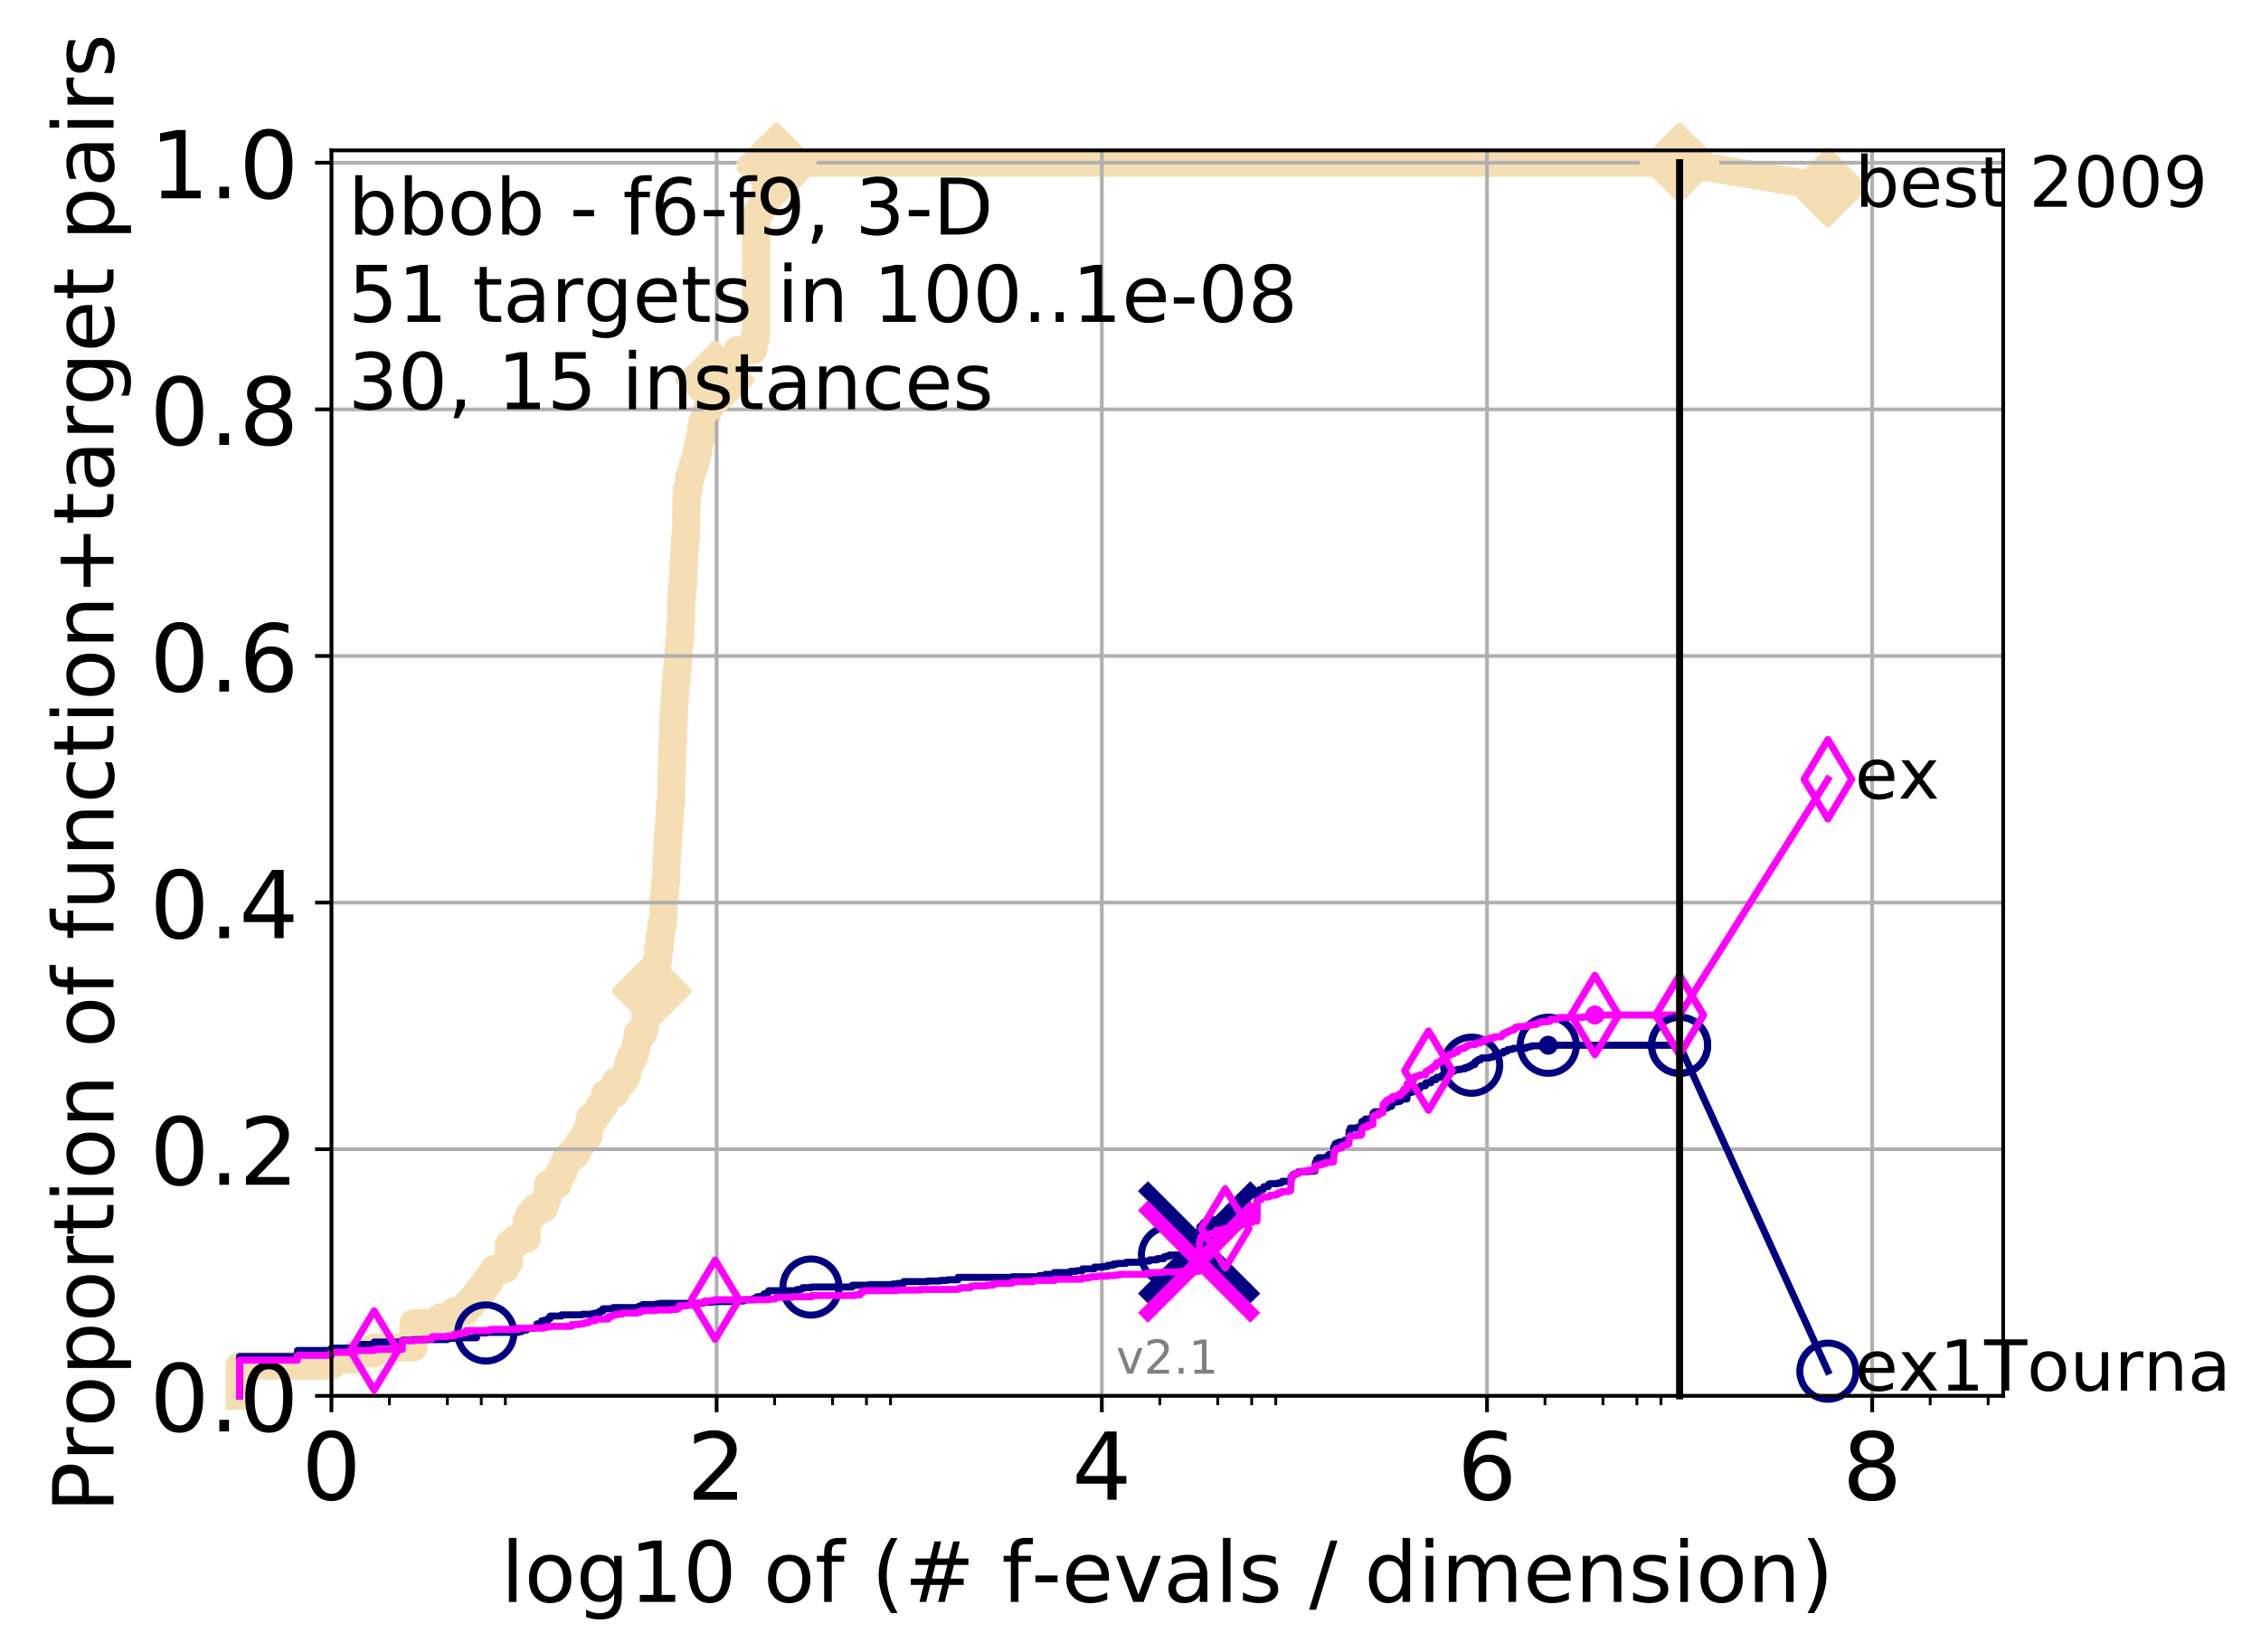 <?xml version="1.0" encoding="utf-8" standalone="no"?>
<!DOCTYPE svg PUBLIC "-//W3C//DTD SVG 1.1//EN"
  "http://www.w3.org/Graphics/SVG/1.1/DTD/svg11.dtd">
<!-- Created with matplotlib (http://matplotlib.org/) -->
<svg height="353pt" version="1.1" viewBox="0 0 483 353" width="483pt" xmlns="http://www.w3.org/2000/svg" xmlns:xlink="http://www.w3.org/1999/xlink">
 <defs>
  <style type="text/css">
*{stroke-linecap:butt;stroke-linejoin:round;}
  </style>
 </defs>
 <g id="figure_1">
  <g id="patch_1">
   <path d="M 0 353.222 
L 483.758 353.222 
L 483.758 0 
L 0 0 
z
" style="fill:#ffffff;"/>
  </g>
  <g id="axes_1">
   <g id="patch_2">
    <path d="M 70.8 298.245 
L 427.92 298.245 
L 427.92 32.133 
L 70.8 32.133 
z
" style="fill:#ffffff;"/>
   </g>
   <g id="line2d_1">
    <path d="M 51.17 298.245 
L 51.17 291.788 
L 70.8 291.788 
L 70.8 290.496 
L 75.94 290.496 
L 75.94 289.204 
L 79.927 289.204 
L 79.927 287.913 
L 88.326 287.913 
L 88.326 282.747 
L 94.016 282.747 
L 94.016 281.455 
L 97.001 281.455 
L 97.001 280.164 
L 99.558 280.164 
L 99.558 278.872 
L 100.711 278.872 
L 100.711 277.58 
L 101.794 277.58 
L 101.794 276.289 
L 102.815 276.289 
L 102.815 274.997 
L 103.781 274.997 
L 103.781 273.706 
L 104.698 273.706 
L 104.698 272.414 
L 105.57 272.414 
L 105.57 271.123 
L 107.956 271.123 
L 107.956 269.831 
L 108.685 269.831 
L 108.685 265.956 
L 110.06 265.956 
L 110.06 264.665 
L 112.529 264.665 
L 112.529 260.79 
L 113.096 260.79 
L 113.096 259.499 
L 114.179 259.499 
L 114.179 258.207 
L 116.167 258.207 
L 116.167 256.916 
L 116.631 256.916 
L 116.631 255.624 
L 117.083 255.624 
L 117.083 253.041 
L 119.188 253.041 
L 119.188 251.749 
L 119.58 251.749 
L 119.58 250.458 
L 120.341 250.458 
L 120.341 249.166 
L 120.709 249.166 
L 120.709 247.875 
L 121.771 247.875 
L 121.771 246.583 
L 123.095 246.583 
L 123.095 245.292 
L 123.722 245.292 
L 123.722 244 
L 124.623 244 
L 124.623 242.709 
L 125.758 242.709 
L 125.758 240.125 
L 126.031 240.125 
L 126.031 238.834 
L 127.336 238.834 
L 127.336 237.542 
L 128.075 237.542 
L 128.075 236.251 
L 129.016 236.251 
L 129.016 234.959 
L 129.244 234.959 
L 129.244 233.668 
L 131.373 233.668 
L 131.373 232.376 
L 131.573 232.376 
L 131.573 231.085 
L 133.276 231.085 
L 133.276 229.793 
L 133.984 229.793 
L 133.984 228.501 
L 134.156 228.501 
L 134.156 227.21 
L 134.665 227.21 
L 134.665 225.918 
L 135.481 225.918 
L 135.481 224.627 
L 135.797 224.627 
L 135.797 223.335 
L 136.108 223.335 
L 136.108 222.044 
L 136.261 222.044 
L 136.261 220.752 
L 137.443 220.752 
L 137.443 219.461 
L 137.726 219.461 
L 137.726 218.169 
L 137.867 218.169 
L 137.867 216.877 
L 138.144 216.877 
L 138.144 215.586 
L 138.416 215.586 
L 138.416 214.294 
L 138.95 214.294 
L 138.95 213.003 
L 139.211 213.003 
L 139.211 211.711 
L 139.34 211.711 
L 139.34 210.42 
L 139.847 210.42 
L 139.847 207.837 
L 140.095 207.837 
L 140.095 206.545 
L 140.218 206.545 
L 140.218 205.253 
L 140.581 205.253 
L 140.581 202.67 
L 140.937 202.67 
L 140.937 200.087 
L 141.171 200.087 
L 141.171 198.796 
L 141.286 198.796 
L 141.286 197.504 
L 141.629 197.504 
L 141.629 196.213 
L 141.742 196.213 
L 141.742 192.338 
L 141.854 192.338 
L 141.854 191.046 
L 142.076 191.046 
L 142.076 188.463 
L 142.295 188.463 
L 142.403 183.297 
L 142.511 183.297 
L 142.619 179.422 
L 142.725 179.422 
L 142.831 176.839 
L 142.937 176.839 
L 143.042 174.256 
L 143.146 174.256 
L 143.146 171.673 
L 143.352 171.673 
L 143.455 163.924 
L 143.557 163.924 
L 143.658 158.757 
L 143.759 158.757 
L 143.859 153.591 
L 143.958 153.591 
L 144.057 149.717 
L 144.156 149.717 
L 144.254 147.133 
L 144.351 147.133 
L 144.351 145.842 
L 144.544 145.842 
L 144.544 143.259 
L 144.735 143.259 
L 144.83 140.676 
L 144.924 140.676 
L 145.018 138.093 
L 145.111 138.093 
L 145.111 136.801 
L 145.297 136.801 
L 145.388 132.926 
L 145.48 132.926 
L 145.571 127.76 
L 145.661 127.76 
L 145.661 125.177 
L 145.93 125.177 
L 146.019 120.011 
L 146.107 120.011 
L 146.195 117.428 
L 146.282 117.428 
L 146.369 114.845 
L 146.542 114.845 
L 146.627 107.095 
L 146.713 107.095 
L 146.713 104.512 
L 147.133 104.512 
L 147.216 101.929 
L 147.625 101.929 
L 147.625 100.637 
L 148.025 100.637 
L 148.025 99.346 
L 148.416 99.346 
L 148.416 98.054 
L 148.798 98.054 
L 148.798 96.763 
L 149.099 96.763 
L 149.099 95.471 
L 149.321 95.471 
L 149.321 94.18 
L 149.612 94.18 
L 149.612 92.888 
L 149.756 92.888 
L 149.756 91.597 
L 150.041 91.597 
L 150.041 90.305 
L 150.529 90.305 
L 150.529 89.013 
L 150.869 89.013 
L 150.869 87.722 
L 151.269 87.722 
L 151.269 86.43 
L 151.66 86.43 
L 151.66 85.139 
L 152.106 85.139 
L 152.106 83.847 
L 152.541 83.847 
L 152.541 82.556 
L 152.725 82.556 
L 152.725 81.264 
L 155.427 81.264 
L 155.427 79.973 
L 156.194 79.973 
L 156.194 78.681 
L 156.59 78.681 
L 156.59 77.389 
L 157.025 77.389 
L 157.025 76.098 
L 157.497 76.098 
L 157.497 74.806 
L 160.878 74.806 
L 160.878 73.515 
L 161.108 73.515 
L 161.108 72.223 
L 161.484 72.223 
L 161.558 46.392 
L 161.925 46.392 
L 161.925 45.101 
L 162.567 45.101 
L 162.567 43.809 
L 162.914 43.809 
L 162.914 42.517 
L 163.422 42.517 
L 163.422 41.226 
L 164.078 41.226 
L 164.078 39.934 
L 164.492 39.934 
L 164.492 38.643 
L 165.08 38.643 
L 165.08 37.351 
L 165.53 37.351 
L 165.53 36.06 
L 165.883 36.06 
L 165.883 34.768 
L 358.8 34.768 
L 358.8 34.768 
" style="fill:none;stroke:#f5deb3;stroke-linecap:square;stroke-width:6;"/>
   </g>
   <g id="line2d_2"/>
   <g id="line2d_3">
    <path d="M 358.8 34.768 
L 390.48 40.038 
" style="fill:none;stroke:#f5deb3;stroke-linecap:square;stroke-width:6;"/>
    <defs>
     <path d="M -0 7.778 
L 7.778 0 
L 0 -7.778 
L -7.778 -0 
z
" id="mc1547f5fad" style="stroke:#f5deb3;stroke-linejoin:miter;stroke-width:1.5;"/>
    </defs>
    <g>
     <use style="fill:#f5deb3;stroke:#f5deb3;stroke-linejoin:miter;stroke-width:1.5;" x="358.8" xlink:href="#mc1547f5fad" y="34.768"/>
     <use style="fill:#f5deb3;stroke:#f5deb3;stroke-linejoin:miter;stroke-width:1.5;" x="390.48" xlink:href="#mc1547f5fad" y="40.038"/>
    </g>
   </g>
   <g id="matplotlib.axis_1">
    <g id="xtick_1">
     <g id="line2d_4">
      <path clip-path="url(#p8ea59c58c0)" d="M 70.8 298.245 
L 70.8 32.133 
" style="fill:none;stroke:#b0b0b0;stroke-linecap:square;stroke-width:0.8;"/>
     </g>
     <g id="line2d_5">
      <defs>
       <path d="M 0 0 
L 0 3.5 
" id="m5729c69123" style="stroke:#000000;stroke-width:0.8;"/>
      </defs>
      <g>
       <use style="stroke:#000000;stroke-width:0.8;" x="70.8" xlink:href="#m5729c69123" y="298.245"/>
      </g>
     </g>
     <g id="text_1">
      <!-- 0 -->
      <defs>
       <path d="M 31.781 66.406 
Q 24.172 66.406 20.328 58.906 
Q 16.5 51.422 16.5 36.375 
Q 16.5 21.391 20.328 13.891 
Q 24.172 6.391 31.781 6.391 
Q 39.453 6.391 43.281 13.891 
Q 47.125 21.391 47.125 36.375 
Q 47.125 51.422 43.281 58.906 
Q 39.453 66.406 31.781 66.406 
M 31.781 74.219 
Q 44.047 74.219 50.516 64.516 
Q 56.984 54.828 56.984 36.375 
Q 56.984 17.969 50.516 8.266 
Q 44.047 -1.422 31.781 -1.422 
Q 19.531 -1.422 13.062 8.266 
Q 6.594 17.969 6.594 36.375 
Q 6.594 54.828 13.062 64.516 
Q 19.531 74.219 31.781 74.219 
" id="DejaVuSans-30"/>
      </defs>
      <g transform="translate(64.438 320.442)scale(0.2 -0.2)">
       <use xlink:href="#DejaVuSans-30"/>
      </g>
     </g>
    </g>
    <g id="xtick_2">
     <g id="line2d_6">
      <path clip-path="url(#p8ea59c58c0)" d="M 153.086 298.245 
L 153.086 32.133 
" style="fill:none;stroke:#b0b0b0;stroke-linecap:square;stroke-width:0.8;"/>
     </g>
     <g id="line2d_7">
      <g>
       <use style="stroke:#000000;stroke-width:0.8;" x="153.086" xlink:href="#m5729c69123" y="298.245"/>
      </g>
     </g>
     <g id="text_2">
      <!-- 2 -->
      <defs>
       <path d="M 19.188 8.297 
L 53.609 8.297 
L 53.609 0 
L 7.328 0 
L 7.328 8.297 
Q 12.938 14.109 22.625 23.891 
Q 32.328 33.688 34.812 36.531 
Q 39.547 41.844 41.422 45.531 
Q 43.312 49.219 43.312 52.781 
Q 43.312 58.594 39.234 62.25 
Q 35.156 65.922 28.609 65.922 
Q 23.969 65.922 18.812 64.312 
Q 13.672 62.703 7.812 59.422 
L 7.812 69.391 
Q 13.766 71.781 18.938 73 
Q 24.125 74.219 28.422 74.219 
Q 39.75 74.219 46.484 68.547 
Q 53.219 62.891 53.219 53.422 
Q 53.219 48.922 51.531 44.891 
Q 49.859 40.875 45.406 35.406 
Q 44.188 33.984 37.641 27.219 
Q 31.109 20.453 19.188 8.297 
" id="DejaVuSans-32"/>
      </defs>
      <g transform="translate(146.723 320.442)scale(0.2 -0.2)">
       <use xlink:href="#DejaVuSans-32"/>
      </g>
     </g>
    </g>
    <g id="xtick_3">
     <g id="line2d_8">
      <path clip-path="url(#p8ea59c58c0)" d="M 235.371 298.245 
L 235.371 32.133 
" style="fill:none;stroke:#b0b0b0;stroke-linecap:square;stroke-width:0.8;"/>
     </g>
     <g id="line2d_9">
      <g>
       <use style="stroke:#000000;stroke-width:0.8;" x="235.371" xlink:href="#m5729c69123" y="298.245"/>
      </g>
     </g>
     <g id="text_3">
      <!-- 4 -->
      <defs>
       <path d="M 37.797 64.312 
L 12.891 25.391 
L 37.797 25.391 
z
M 35.203 72.906 
L 47.609 72.906 
L 47.609 25.391 
L 58.016 25.391 
L 58.016 17.188 
L 47.609 17.188 
L 47.609 0 
L 37.797 0 
L 37.797 17.188 
L 4.891 17.188 
L 4.891 26.703 
z
" id="DejaVuSans-34"/>
      </defs>
      <g transform="translate(229.009 320.442)scale(0.2 -0.2)">
       <use xlink:href="#DejaVuSans-34"/>
      </g>
     </g>
    </g>
    <g id="xtick_4">
     <g id="line2d_10">
      <path clip-path="url(#p8ea59c58c0)" d="M 317.657 298.245 
L 317.657 32.133 
" style="fill:none;stroke:#b0b0b0;stroke-linecap:square;stroke-width:0.8;"/>
     </g>
     <g id="line2d_11">
      <g>
       <use style="stroke:#000000;stroke-width:0.8;" x="317.657" xlink:href="#m5729c69123" y="298.245"/>
      </g>
     </g>
     <g id="text_4">
      <!-- 6 -->
      <defs>
       <path d="M 33.016 40.375 
Q 26.375 40.375 22.484 35.828 
Q 18.609 31.297 18.609 23.391 
Q 18.609 15.531 22.484 10.953 
Q 26.375 6.391 33.016 6.391 
Q 39.656 6.391 43.531 10.953 
Q 47.406 15.531 47.406 23.391 
Q 47.406 31.297 43.531 35.828 
Q 39.656 40.375 33.016 40.375 
M 52.594 71.297 
L 52.594 62.312 
Q 48.875 64.062 45.094 64.984 
Q 41.312 65.922 37.594 65.922 
Q 27.828 65.922 22.672 59.328 
Q 17.531 52.734 16.797 39.406 
Q 19.672 43.656 24.016 45.922 
Q 28.375 48.188 33.594 48.188 
Q 44.578 48.188 50.953 41.516 
Q 57.328 34.859 57.328 23.391 
Q 57.328 12.156 50.688 5.359 
Q 44.047 -1.422 33.016 -1.422 
Q 20.359 -1.422 13.672 8.266 
Q 6.984 17.969 6.984 36.375 
Q 6.984 53.656 15.188 63.938 
Q 23.391 74.219 37.203 74.219 
Q 40.922 74.219 44.703 73.484 
Q 48.484 72.75 52.594 71.297 
" id="DejaVuSans-36"/>
      </defs>
      <g transform="translate(311.295 320.442)scale(0.2 -0.2)">
       <use xlink:href="#DejaVuSans-36"/>
      </g>
     </g>
    </g>
    <g id="xtick_5">
     <g id="line2d_12">
      <path clip-path="url(#p8ea59c58c0)" d="M 399.943 298.245 
L 399.943 32.133 
" style="fill:none;stroke:#b0b0b0;stroke-linecap:square;stroke-width:0.8;"/>
     </g>
     <g id="line2d_13">
      <g>
       <use style="stroke:#000000;stroke-width:0.8;" x="399.943" xlink:href="#m5729c69123" y="298.245"/>
      </g>
     </g>
     <g id="text_5">
      <!-- 8 -->
      <defs>
       <path d="M 31.781 34.625 
Q 24.75 34.625 20.719 30.859 
Q 16.703 27.094 16.703 20.516 
Q 16.703 13.922 20.719 10.156 
Q 24.75 6.391 31.781 6.391 
Q 38.812 6.391 42.859 10.172 
Q 46.922 13.969 46.922 20.516 
Q 46.922 27.094 42.891 30.859 
Q 38.875 34.625 31.781 34.625 
M 21.922 38.812 
Q 15.578 40.375 12.031 44.719 
Q 8.5 49.078 8.5 55.328 
Q 8.5 64.062 14.719 69.141 
Q 20.953 74.219 31.781 74.219 
Q 42.672 74.219 48.875 69.141 
Q 55.078 64.062 55.078 55.328 
Q 55.078 49.078 51.531 44.719 
Q 48 40.375 41.703 38.812 
Q 48.828 37.156 52.797 32.312 
Q 56.781 27.484 56.781 20.516 
Q 56.781 9.906 50.312 4.234 
Q 43.844 -1.422 31.781 -1.422 
Q 19.734 -1.422 13.25 4.234 
Q 6.781 9.906 6.781 20.516 
Q 6.781 27.484 10.781 32.312 
Q 14.797 37.156 21.922 38.812 
M 18.312 54.391 
Q 18.312 48.734 21.844 45.562 
Q 25.391 42.391 31.781 42.391 
Q 38.141 42.391 41.719 45.562 
Q 45.312 48.734 45.312 54.391 
Q 45.312 60.062 41.719 63.234 
Q 38.141 66.406 31.781 66.406 
Q 25.391 66.406 21.844 63.234 
Q 18.312 60.062 18.312 54.391 
" id="DejaVuSans-38"/>
      </defs>
      <g transform="translate(393.58 320.442)scale(0.2 -0.2)">
       <use xlink:href="#DejaVuSans-38"/>
      </g>
     </g>
    </g>
    <g id="xtick_6">
     <g id="line2d_14">
      <defs>
       <path d="M 0 0 
L 0 2 
" id="mf88c3b7d65" style="stroke:#000000;stroke-width:0.6;"/>
      </defs>
      <g>
       <use style="stroke:#000000;stroke-width:0.6;" x="83.185" xlink:href="#mf88c3b7d65" y="298.245"/>
      </g>
     </g>
    </g>
    <g id="xtick_7">
     <g id="line2d_15">
      <g>
       <use style="stroke:#000000;stroke-width:0.6;" x="95.57" xlink:href="#mf88c3b7d65" y="298.245"/>
      </g>
     </g>
    </g>
    <g id="xtick_8">
     <g id="line2d_16">
      <g>
       <use style="stroke:#000000;stroke-width:0.6;" x="102.815" xlink:href="#mf88c3b7d65" y="298.245"/>
      </g>
     </g>
    </g>
    <g id="xtick_9">
     <g id="line2d_17">
      <g>
       <use style="stroke:#000000;stroke-width:0.6;" x="107.956" xlink:href="#mf88c3b7d65" y="298.245"/>
      </g>
     </g>
    </g>
    <g id="xtick_10">
     <g id="line2d_18">
      <g>
       <use style="stroke:#000000;stroke-width:0.6;" x="165.471" xlink:href="#mf88c3b7d65" y="298.245"/>
      </g>
     </g>
    </g>
    <g id="xtick_11">
     <g id="line2d_19">
      <g>
       <use style="stroke:#000000;stroke-width:0.6;" x="177.856" xlink:href="#mf88c3b7d65" y="298.245"/>
      </g>
     </g>
    </g>
    <g id="xtick_12">
     <g id="line2d_20">
      <g>
       <use style="stroke:#000000;stroke-width:0.6;" x="185.101" xlink:href="#mf88c3b7d65" y="298.245"/>
      </g>
     </g>
    </g>
    <g id="xtick_13">
     <g id="line2d_21">
      <g>
       <use style="stroke:#000000;stroke-width:0.6;" x="190.241" xlink:href="#mf88c3b7d65" y="298.245"/>
      </g>
     </g>
    </g>
    <g id="xtick_14">
     <g id="line2d_22">
      <g>
       <use style="stroke:#000000;stroke-width:0.6;" x="247.757" xlink:href="#mf88c3b7d65" y="298.245"/>
      </g>
     </g>
    </g>
    <g id="xtick_15">
     <g id="line2d_23">
      <g>
       <use style="stroke:#000000;stroke-width:0.6;" x="260.142" xlink:href="#mf88c3b7d65" y="298.245"/>
      </g>
     </g>
    </g>
    <g id="xtick_16">
     <g id="line2d_24">
      <g>
       <use style="stroke:#000000;stroke-width:0.6;" x="267.387" xlink:href="#mf88c3b7d65" y="298.245"/>
      </g>
     </g>
    </g>
    <g id="xtick_17">
     <g id="line2d_25">
      <g>
       <use style="stroke:#000000;stroke-width:0.6;" x="272.527" xlink:href="#mf88c3b7d65" y="298.245"/>
      </g>
     </g>
    </g>
    <g id="xtick_18">
     <g id="line2d_26">
      <g>
       <use style="stroke:#000000;stroke-width:0.6;" x="330.042" xlink:href="#mf88c3b7d65" y="298.245"/>
      </g>
     </g>
    </g>
    <g id="xtick_19">
     <g id="line2d_27">
      <g>
       <use style="stroke:#000000;stroke-width:0.6;" x="342.428" xlink:href="#mf88c3b7d65" y="298.245"/>
      </g>
     </g>
    </g>
    <g id="xtick_20">
     <g id="line2d_28">
      <g>
       <use style="stroke:#000000;stroke-width:0.6;" x="349.673" xlink:href="#mf88c3b7d65" y="298.245"/>
      </g>
     </g>
    </g>
    <g id="xtick_21">
     <g id="line2d_29">
      <g>
       <use style="stroke:#000000;stroke-width:0.6;" x="354.813" xlink:href="#mf88c3b7d65" y="298.245"/>
      </g>
     </g>
    </g>
    <g id="xtick_22">
     <g id="line2d_30">
      <g>
       <use style="stroke:#000000;stroke-width:0.6;" x="412.328" xlink:href="#mf88c3b7d65" y="298.245"/>
      </g>
     </g>
    </g>
    <g id="xtick_23">
     <g id="line2d_31">
      <g>
       <use style="stroke:#000000;stroke-width:0.6;" x="424.713" xlink:href="#mf88c3b7d65" y="298.245"/>
      </g>
     </g>
    </g>
    <g id="text_6">
     <!-- log10 of (# f-evals / dimension) -->
     <defs>
      <path d="M 9.422 75.984 
L 18.406 75.984 
L 18.406 0 
L 9.422 0 
z
" id="DejaVuSans-6c"/>
      <path d="M 30.609 48.391 
Q 23.391 48.391 19.188 42.75 
Q 14.984 37.109 14.984 27.297 
Q 14.984 17.484 19.156 11.844 
Q 23.344 6.203 30.609 6.203 
Q 37.797 6.203 41.984 11.859 
Q 46.188 17.531 46.188 27.297 
Q 46.188 37.016 41.984 42.703 
Q 37.797 48.391 30.609 48.391 
M 30.609 56 
Q 42.328 56 49.016 48.375 
Q 55.719 40.766 55.719 27.297 
Q 55.719 13.875 49.016 6.219 
Q 42.328 -1.422 30.609 -1.422 
Q 18.844 -1.422 12.172 6.219 
Q 5.516 13.875 5.516 27.297 
Q 5.516 40.766 12.172 48.375 
Q 18.844 56 30.609 56 
" id="DejaVuSans-6f"/>
      <path d="M 45.406 27.984 
Q 45.406 37.75 41.375 43.109 
Q 37.359 48.484 30.078 48.484 
Q 22.859 48.484 18.828 43.109 
Q 14.797 37.75 14.797 27.984 
Q 14.797 18.266 18.828 12.891 
Q 22.859 7.516 30.078 7.516 
Q 37.359 7.516 41.375 12.891 
Q 45.406 18.266 45.406 27.984 
M 54.391 6.781 
Q 54.391 -7.172 48.188 -13.984 
Q 42 -20.797 29.203 -20.797 
Q 24.469 -20.797 20.266 -20.094 
Q 16.062 -19.391 12.109 -17.922 
L 12.109 -9.188 
Q 16.062 -11.328 19.922 -12.344 
Q 23.781 -13.375 27.781 -13.375 
Q 36.625 -13.375 41.016 -8.766 
Q 45.406 -4.156 45.406 5.172 
L 45.406 9.625 
Q 42.625 4.781 38.281 2.391 
Q 33.938 0 27.875 0 
Q 17.828 0 11.672 7.656 
Q 5.516 15.328 5.516 27.984 
Q 5.516 40.672 11.672 48.328 
Q 17.828 56 27.875 56 
Q 33.938 56 38.281 53.609 
Q 42.625 51.219 45.406 46.391 
L 45.406 54.688 
L 54.391 54.688 
z
" id="DejaVuSans-67"/>
      <path d="M 12.406 8.297 
L 28.516 8.297 
L 28.516 63.922 
L 10.984 60.406 
L 10.984 69.391 
L 28.422 72.906 
L 38.281 72.906 
L 38.281 8.297 
L 54.391 8.297 
L 54.391 0 
L 12.406 0 
z
" id="DejaVuSans-31"/>
      <path id="DejaVuSans-20"/>
      <path d="M 37.109 75.984 
L 37.109 68.5 
L 28.516 68.5 
Q 23.688 68.5 21.797 66.547 
Q 19.922 64.594 19.922 59.516 
L 19.922 54.688 
L 34.719 54.688 
L 34.719 47.703 
L 19.922 47.703 
L 19.922 0 
L 10.891 0 
L 10.891 47.703 
L 2.297 47.703 
L 2.297 54.688 
L 10.891 54.688 
L 10.891 58.5 
Q 10.891 67.625 15.141 71.797 
Q 19.391 75.984 28.609 75.984 
z
" id="DejaVuSans-66"/>
      <path d="M 31 75.875 
Q 24.469 64.656 21.281 53.656 
Q 18.109 42.672 18.109 31.391 
Q 18.109 20.125 21.312 9.062 
Q 24.516 -2 31 -13.188 
L 23.188 -13.188 
Q 15.875 -1.703 12.234 9.375 
Q 8.594 20.453 8.594 31.391 
Q 8.594 42.281 12.203 53.312 
Q 15.828 64.359 23.188 75.875 
z
" id="DejaVuSans-28"/>
      <path d="M 51.125 44 
L 36.922 44 
L 32.812 27.688 
L 47.125 27.688 
z
M 43.797 71.781 
L 38.719 51.516 
L 52.984 51.516 
L 58.109 71.781 
L 65.922 71.781 
L 60.891 51.516 
L 76.125 51.516 
L 76.125 44 
L 58.984 44 
L 54.984 27.688 
L 70.516 27.688 
L 70.516 20.219 
L 53.078 20.219 
L 48 0 
L 40.188 0 
L 45.219 20.219 
L 30.906 20.219 
L 25.875 0 
L 18.016 0 
L 23.094 20.219 
L 7.719 20.219 
L 7.719 27.688 
L 24.906 27.688 
L 29 44 
L 13.281 44 
L 13.281 51.516 
L 30.906 51.516 
L 35.891 71.781 
z
" id="DejaVuSans-23"/>
      <path d="M 4.891 31.391 
L 31.203 31.391 
L 31.203 23.391 
L 4.891 23.391 
z
" id="DejaVuSans-2d"/>
      <path d="M 56.203 29.594 
L 56.203 25.203 
L 14.891 25.203 
Q 15.484 15.922 20.484 11.062 
Q 25.484 6.203 34.422 6.203 
Q 39.594 6.203 44.453 7.469 
Q 49.312 8.734 54.109 11.281 
L 54.109 2.781 
Q 49.266 0.734 44.188 -0.344 
Q 39.109 -1.422 33.891 -1.422 
Q 20.797 -1.422 13.156 6.188 
Q 5.516 13.812 5.516 26.812 
Q 5.516 40.234 12.766 48.109 
Q 20.016 56 32.328 56 
Q 43.359 56 49.781 48.891 
Q 56.203 41.797 56.203 29.594 
M 47.219 32.234 
Q 47.125 39.594 43.094 43.984 
Q 39.062 48.391 32.422 48.391 
Q 24.906 48.391 20.391 44.141 
Q 15.875 39.891 15.188 32.172 
z
" id="DejaVuSans-65"/>
      <path d="M 2.984 54.688 
L 12.5 54.688 
L 29.594 8.797 
L 46.688 54.688 
L 56.203 54.688 
L 35.688 0 
L 23.484 0 
z
" id="DejaVuSans-76"/>
      <path d="M 34.281 27.484 
Q 23.391 27.484 19.188 25 
Q 14.984 22.516 14.984 16.5 
Q 14.984 11.719 18.141 8.906 
Q 21.297 6.109 26.703 6.109 
Q 34.188 6.109 38.703 11.406 
Q 43.219 16.703 43.219 25.484 
L 43.219 27.484 
z
M 52.203 31.203 
L 52.203 0 
L 43.219 0 
L 43.219 8.297 
Q 40.141 3.328 35.547 0.953 
Q 30.953 -1.422 24.312 -1.422 
Q 15.922 -1.422 10.953 3.297 
Q 6 8.016 6 15.922 
Q 6 25.141 12.172 29.828 
Q 18.359 34.516 30.609 34.516 
L 43.219 34.516 
L 43.219 35.406 
Q 43.219 41.609 39.141 45 
Q 35.062 48.391 27.688 48.391 
Q 23 48.391 18.547 47.266 
Q 14.109 46.141 10.016 43.891 
L 10.016 52.203 
Q 14.938 54.109 19.578 55.047 
Q 24.219 56 28.609 56 
Q 40.484 56 46.344 49.844 
Q 52.203 43.703 52.203 31.203 
" id="DejaVuSans-61"/>
      <path d="M 44.281 53.078 
L 44.281 44.578 
Q 40.484 46.531 36.375 47.5 
Q 32.281 48.484 27.875 48.484 
Q 21.188 48.484 17.844 46.438 
Q 14.5 44.391 14.5 40.281 
Q 14.5 37.156 16.891 35.375 
Q 19.281 33.594 26.516 31.984 
L 29.594 31.297 
Q 39.156 29.25 43.188 25.516 
Q 47.219 21.781 47.219 15.094 
Q 47.219 7.469 41.188 3.016 
Q 35.156 -1.422 24.609 -1.422 
Q 20.219 -1.422 15.453 -0.562 
Q 10.688 0.297 5.422 2 
L 5.422 11.281 
Q 10.406 8.688 15.234 7.391 
Q 20.062 6.109 24.812 6.109 
Q 31.156 6.109 34.562 8.281 
Q 37.984 10.453 37.984 14.406 
Q 37.984 18.062 35.516 20.016 
Q 33.062 21.969 24.703 23.781 
L 21.578 24.516 
Q 13.234 26.266 9.516 29.906 
Q 5.812 33.547 5.812 39.891 
Q 5.812 47.609 11.281 51.797 
Q 16.75 56 26.812 56 
Q 31.781 56 36.172 55.266 
Q 40.578 54.547 44.281 53.078 
" id="DejaVuSans-73"/>
      <path d="M 25.391 72.906 
L 33.688 72.906 
L 8.297 -9.281 
L 0 -9.281 
z
" id="DejaVuSans-2f"/>
      <path d="M 45.406 46.391 
L 45.406 75.984 
L 54.391 75.984 
L 54.391 0 
L 45.406 0 
L 45.406 8.203 
Q 42.578 3.328 38.25 0.953 
Q 33.938 -1.422 27.875 -1.422 
Q 17.969 -1.422 11.734 6.484 
Q 5.516 14.406 5.516 27.297 
Q 5.516 40.188 11.734 48.094 
Q 17.969 56 27.875 56 
Q 33.938 56 38.25 53.625 
Q 42.578 51.266 45.406 46.391 
M 14.797 27.297 
Q 14.797 17.391 18.875 11.75 
Q 22.953 6.109 30.078 6.109 
Q 37.203 6.109 41.297 11.75 
Q 45.406 17.391 45.406 27.297 
Q 45.406 37.203 41.297 42.844 
Q 37.203 48.484 30.078 48.484 
Q 22.953 48.484 18.875 42.844 
Q 14.797 37.203 14.797 27.297 
" id="DejaVuSans-64"/>
      <path d="M 9.422 54.688 
L 18.406 54.688 
L 18.406 0 
L 9.422 0 
z
M 9.422 75.984 
L 18.406 75.984 
L 18.406 64.594 
L 9.422 64.594 
z
" id="DejaVuSans-69"/>
      <path d="M 52 44.188 
Q 55.375 50.25 60.062 53.125 
Q 64.75 56 71.094 56 
Q 79.641 56 84.281 50.016 
Q 88.922 44.047 88.922 33.016 
L 88.922 0 
L 79.891 0 
L 79.891 32.719 
Q 79.891 40.578 77.094 44.375 
Q 74.312 48.188 68.609 48.188 
Q 61.625 48.188 57.562 43.547 
Q 53.516 38.922 53.516 30.906 
L 53.516 0 
L 44.484 0 
L 44.484 32.719 
Q 44.484 40.625 41.703 44.406 
Q 38.922 48.188 33.109 48.188 
Q 26.219 48.188 22.156 43.531 
Q 18.109 38.875 18.109 30.906 
L 18.109 0 
L 9.078 0 
L 9.078 54.688 
L 18.109 54.688 
L 18.109 46.188 
Q 21.188 51.219 25.484 53.609 
Q 29.781 56 35.688 56 
Q 41.656 56 45.828 52.969 
Q 50 49.953 52 44.188 
" id="DejaVuSans-6d"/>
      <path d="M 54.891 33.016 
L 54.891 0 
L 45.906 0 
L 45.906 32.719 
Q 45.906 40.484 42.875 44.328 
Q 39.844 48.188 33.797 48.188 
Q 26.516 48.188 22.312 43.547 
Q 18.109 38.922 18.109 30.906 
L 18.109 0 
L 9.078 0 
L 9.078 54.688 
L 18.109 54.688 
L 18.109 46.188 
Q 21.344 51.125 25.703 53.562 
Q 30.078 56 35.797 56 
Q 45.219 56 50.047 50.172 
Q 54.891 44.344 54.891 33.016 
" id="DejaVuSans-6e"/>
      <path d="M 8.016 75.875 
L 15.828 75.875 
Q 23.141 64.359 26.781 53.312 
Q 30.422 42.281 30.422 31.391 
Q 30.422 20.453 26.781 9.375 
Q 23.141 -1.703 15.828 -13.188 
L 8.016 -13.188 
Q 14.5 -2 17.703 9.062 
Q 20.906 20.125 20.906 31.391 
Q 20.906 42.672 17.703 53.656 
Q 14.5 64.656 8.016 75.875 
" id="DejaVuSans-29"/>
     </defs>
     <g transform="translate(107.015 342.279)scale(0.18 -0.18)">
      <use xlink:href="#DejaVuSans-6c"/>
      <use x="27.783" xlink:href="#DejaVuSans-6f"/>
      <use x="88.965" xlink:href="#DejaVuSans-67"/>
      <use x="152.441" xlink:href="#DejaVuSans-31"/>
      <use x="216.064" xlink:href="#DejaVuSans-30"/>
      <use x="279.688" xlink:href="#DejaVuSans-20"/>
      <use x="311.475" xlink:href="#DejaVuSans-6f"/>
      <use x="372.656" xlink:href="#DejaVuSans-66"/>
      <use x="407.861" xlink:href="#DejaVuSans-20"/>
      <use x="439.648" xlink:href="#DejaVuSans-28"/>
      <use x="478.662" xlink:href="#DejaVuSans-23"/>
      <use x="562.451" xlink:href="#DejaVuSans-20"/>
      <use x="594.238" xlink:href="#DejaVuSans-66"/>
      <use x="629.365" xlink:href="#DejaVuSans-2d"/>
      <use x="665.449" xlink:href="#DejaVuSans-65"/>
      <use x="726.973" xlink:href="#DejaVuSans-76"/>
      <use x="786.152" xlink:href="#DejaVuSans-61"/>
      <use x="847.432" xlink:href="#DejaVuSans-6c"/>
      <use x="875.215" xlink:href="#DejaVuSans-73"/>
      <use x="927.314" xlink:href="#DejaVuSans-20"/>
      <use x="959.102" xlink:href="#DejaVuSans-2f"/>
      <use x="992.793" xlink:href="#DejaVuSans-20"/>
      <use x="1024.58" xlink:href="#DejaVuSans-64"/>
      <use x="1088.057" xlink:href="#DejaVuSans-69"/>
      <use x="1115.84" xlink:href="#DejaVuSans-6d"/>
      <use x="1213.252" xlink:href="#DejaVuSans-65"/>
      <use x="1274.775" xlink:href="#DejaVuSans-6e"/>
      <use x="1338.154" xlink:href="#DejaVuSans-73"/>
      <use x="1390.254" xlink:href="#DejaVuSans-69"/>
      <use x="1418.037" xlink:href="#DejaVuSans-6f"/>
      <use x="1479.219" xlink:href="#DejaVuSans-6e"/>
      <use x="1542.598" xlink:href="#DejaVuSans-29"/>
     </g>
    </g>
   </g>
   <g id="matplotlib.axis_2">
    <g id="ytick_1">
     <g id="line2d_32">
      <path clip-path="url(#p8ea59c58c0)" d="M 70.8 298.245 
L 427.92 298.245 
" style="fill:none;stroke:#b0b0b0;stroke-linecap:square;stroke-width:0.8;"/>
     </g>
     <g id="line2d_33">
      <defs>
       <path d="M 0 0 
L -3.5 0 
" id="m17475450dc" style="stroke:#000000;stroke-width:0.8;"/>
      </defs>
      <g>
       <use style="stroke:#000000;stroke-width:0.8;" x="70.8" xlink:href="#m17475450dc" y="298.245"/>
      </g>
     </g>
     <g id="text_7">
      <!-- 0.0 -->
      <defs>
       <path d="M 10.688 12.406 
L 21 12.406 
L 21 0 
L 10.688 0 
z
" id="DejaVuSans-2e"/>
      </defs>
      <g transform="translate(31.994 305.844)scale(0.2 -0.2)">
       <use xlink:href="#DejaVuSans-30"/>
       <use x="63.623" xlink:href="#DejaVuSans-2e"/>
       <use x="95.41" xlink:href="#DejaVuSans-30"/>
      </g>
     </g>
    </g>
    <g id="ytick_2">
     <g id="line2d_34">
      <path clip-path="url(#p8ea59c58c0)" d="M 70.8 245.55 
L 427.92 245.55 
" style="fill:none;stroke:#b0b0b0;stroke-linecap:square;stroke-width:0.8;"/>
     </g>
     <g id="line2d_35">
      <g>
       <use style="stroke:#000000;stroke-width:0.8;" x="70.8" xlink:href="#m17475450dc" y="245.55"/>
      </g>
     </g>
     <g id="text_8">
      <!-- 0.2 -->
      <g transform="translate(31.994 253.148)scale(0.2 -0.2)">
       <use xlink:href="#DejaVuSans-30"/>
       <use x="63.623" xlink:href="#DejaVuSans-2e"/>
       <use x="95.41" xlink:href="#DejaVuSans-32"/>
      </g>
     </g>
    </g>
    <g id="ytick_3">
     <g id="line2d_36">
      <path clip-path="url(#p8ea59c58c0)" d="M 70.8 192.854 
L 427.92 192.854 
" style="fill:none;stroke:#b0b0b0;stroke-linecap:square;stroke-width:0.8;"/>
     </g>
     <g id="line2d_37">
      <g>
       <use style="stroke:#000000;stroke-width:0.8;" x="70.8" xlink:href="#m17475450dc" y="192.854"/>
      </g>
     </g>
     <g id="text_9">
      <!-- 0.4 -->
      <g transform="translate(31.994 200.453)scale(0.2 -0.2)">
       <use xlink:href="#DejaVuSans-30"/>
       <use x="63.623" xlink:href="#DejaVuSans-2e"/>
       <use x="95.41" xlink:href="#DejaVuSans-34"/>
      </g>
     </g>
    </g>
    <g id="ytick_4">
     <g id="line2d_38">
      <path clip-path="url(#p8ea59c58c0)" d="M 70.8 140.159 
L 427.92 140.159 
" style="fill:none;stroke:#b0b0b0;stroke-linecap:square;stroke-width:0.8;"/>
     </g>
     <g id="line2d_39">
      <g>
       <use style="stroke:#000000;stroke-width:0.8;" x="70.8" xlink:href="#m17475450dc" y="140.159"/>
      </g>
     </g>
     <g id="text_10">
      <!-- 0.6 -->
      <g transform="translate(31.994 147.757)scale(0.2 -0.2)">
       <use xlink:href="#DejaVuSans-30"/>
       <use x="63.623" xlink:href="#DejaVuSans-2e"/>
       <use x="95.41" xlink:href="#DejaVuSans-36"/>
      </g>
     </g>
    </g>
    <g id="ytick_5">
     <g id="line2d_40">
      <path clip-path="url(#p8ea59c58c0)" d="M 70.8 87.464 
L 427.92 87.464 
" style="fill:none;stroke:#b0b0b0;stroke-linecap:square;stroke-width:0.8;"/>
     </g>
     <g id="line2d_41">
      <g>
       <use style="stroke:#000000;stroke-width:0.8;" x="70.8" xlink:href="#m17475450dc" y="87.464"/>
      </g>
     </g>
     <g id="text_11">
      <!-- 0.8 -->
      <g transform="translate(31.994 95.062)scale(0.2 -0.2)">
       <use xlink:href="#DejaVuSans-30"/>
       <use x="63.623" xlink:href="#DejaVuSans-2e"/>
       <use x="95.41" xlink:href="#DejaVuSans-38"/>
      </g>
     </g>
    </g>
    <g id="ytick_6">
     <g id="line2d_42">
      <path clip-path="url(#p8ea59c58c0)" d="M 70.8 34.768 
L 427.92 34.768 
" style="fill:none;stroke:#b0b0b0;stroke-linecap:square;stroke-width:0.8;"/>
     </g>
     <g id="line2d_43">
      <g>
       <use style="stroke:#000000;stroke-width:0.8;" x="70.8" xlink:href="#m17475450dc" y="34.768"/>
      </g>
     </g>
     <g id="text_12">
      <!-- 1.0 -->
      <g transform="translate(31.994 42.367)scale(0.2 -0.2)">
       <use xlink:href="#DejaVuSans-31"/>
       <use x="63.623" xlink:href="#DejaVuSans-2e"/>
       <use x="95.41" xlink:href="#DejaVuSans-30"/>
      </g>
     </g>
    </g>
    <g id="text_13">
     <!-- Proportion of function+target pairs -->
     <defs>
      <path d="M 19.672 64.797 
L 19.672 37.406 
L 32.078 37.406 
Q 38.969 37.406 42.719 40.969 
Q 46.484 44.531 46.484 51.125 
Q 46.484 57.672 42.719 61.234 
Q 38.969 64.797 32.078 64.797 
z
M 9.812 72.906 
L 32.078 72.906 
Q 44.344 72.906 50.609 67.359 
Q 56.891 61.812 56.891 51.125 
Q 56.891 40.328 50.609 34.812 
Q 44.344 29.297 32.078 29.297 
L 19.672 29.297 
L 19.672 0 
L 9.812 0 
z
" id="DejaVuSans-50"/>
      <path d="M 41.109 46.297 
Q 39.594 47.172 37.812 47.578 
Q 36.031 48 33.891 48 
Q 26.266 48 22.188 43.047 
Q 18.109 38.094 18.109 28.812 
L 18.109 0 
L 9.078 0 
L 9.078 54.688 
L 18.109 54.688 
L 18.109 46.188 
Q 20.953 51.172 25.484 53.578 
Q 30.031 56 36.531 56 
Q 37.453 56 38.578 55.875 
Q 39.703 55.766 41.062 55.516 
z
" id="DejaVuSans-72"/>
      <path d="M 18.109 8.203 
L 18.109 -20.797 
L 9.078 -20.797 
L 9.078 54.688 
L 18.109 54.688 
L 18.109 46.391 
Q 20.953 51.266 25.266 53.625 
Q 29.594 56 35.594 56 
Q 45.562 56 51.781 48.094 
Q 58.016 40.188 58.016 27.297 
Q 58.016 14.406 51.781 6.484 
Q 45.562 -1.422 35.594 -1.422 
Q 29.594 -1.422 25.266 0.953 
Q 20.953 3.328 18.109 8.203 
M 48.688 27.297 
Q 48.688 37.203 44.609 42.844 
Q 40.531 48.484 33.406 48.484 
Q 26.266 48.484 22.188 42.844 
Q 18.109 37.203 18.109 27.297 
Q 18.109 17.391 22.188 11.75 
Q 26.266 6.109 33.406 6.109 
Q 40.531 6.109 44.609 11.75 
Q 48.688 17.391 48.688 27.297 
" id="DejaVuSans-70"/>
      <path d="M 18.312 70.219 
L 18.312 54.688 
L 36.812 54.688 
L 36.812 47.703 
L 18.312 47.703 
L 18.312 18.016 
Q 18.312 11.328 20.141 9.422 
Q 21.969 7.516 27.594 7.516 
L 36.812 7.516 
L 36.812 0 
L 27.594 0 
Q 17.188 0 13.234 3.875 
Q 9.281 7.766 9.281 18.016 
L 9.281 47.703 
L 2.688 47.703 
L 2.688 54.688 
L 9.281 54.688 
L 9.281 70.219 
z
" id="DejaVuSans-74"/>
      <path d="M 8.5 21.578 
L 8.5 54.688 
L 17.484 54.688 
L 17.484 21.922 
Q 17.484 14.156 20.5 10.266 
Q 23.531 6.391 29.594 6.391 
Q 36.859 6.391 41.078 11.031 
Q 45.312 15.672 45.312 23.688 
L 45.312 54.688 
L 54.297 54.688 
L 54.297 0 
L 45.312 0 
L 45.312 8.406 
Q 42.047 3.422 37.719 1 
Q 33.406 -1.422 27.688 -1.422 
Q 18.266 -1.422 13.375 4.438 
Q 8.5 10.297 8.5 21.578 
M 31.109 56 
z
" id="DejaVuSans-75"/>
      <path d="M 48.781 52.594 
L 48.781 44.188 
Q 44.969 46.297 41.141 47.344 
Q 37.312 48.391 33.406 48.391 
Q 24.656 48.391 19.812 42.844 
Q 14.984 37.312 14.984 27.297 
Q 14.984 17.281 19.812 11.734 
Q 24.656 6.203 33.406 6.203 
Q 37.312 6.203 41.141 7.25 
Q 44.969 8.297 48.781 10.406 
L 48.781 2.094 
Q 45.016 0.344 40.984 -0.531 
Q 36.969 -1.422 32.422 -1.422 
Q 20.062 -1.422 12.781 6.344 
Q 5.516 14.109 5.516 27.297 
Q 5.516 40.672 12.859 48.328 
Q 20.219 56 33.016 56 
Q 37.156 56 41.109 55.141 
Q 45.062 54.297 48.781 52.594 
" id="DejaVuSans-63"/>
      <path d="M 46 62.703 
L 46 35.5 
L 73.188 35.5 
L 73.188 27.203 
L 46 27.203 
L 46 0 
L 37.797 0 
L 37.797 27.203 
L 10.594 27.203 
L 10.594 35.5 
L 37.797 35.5 
L 37.797 62.703 
z
" id="DejaVuSans-2b"/>
     </defs>
     <g transform="translate(24.25 323.179)rotate(-90)scale(0.18 -0.18)">
      <use xlink:href="#DejaVuSans-50"/>
      <use x="60.287" xlink:href="#DejaVuSans-72"/>
      <use x="101.369" xlink:href="#DejaVuSans-6f"/>
      <use x="162.551" xlink:href="#DejaVuSans-70"/>
      <use x="226.027" xlink:href="#DejaVuSans-6f"/>
      <use x="287.209" xlink:href="#DejaVuSans-72"/>
      <use x="328.322" xlink:href="#DejaVuSans-74"/>
      <use x="367.531" xlink:href="#DejaVuSans-69"/>
      <use x="395.314" xlink:href="#DejaVuSans-6f"/>
      <use x="456.496" xlink:href="#DejaVuSans-6e"/>
      <use x="519.875" xlink:href="#DejaVuSans-20"/>
      <use x="551.662" xlink:href="#DejaVuSans-6f"/>
      <use x="612.844" xlink:href="#DejaVuSans-66"/>
      <use x="648.049" xlink:href="#DejaVuSans-20"/>
      <use x="679.836" xlink:href="#DejaVuSans-66"/>
      <use x="715.041" xlink:href="#DejaVuSans-75"/>
      <use x="778.42" xlink:href="#DejaVuSans-6e"/>
      <use x="841.799" xlink:href="#DejaVuSans-63"/>
      <use x="896.779" xlink:href="#DejaVuSans-74"/>
      <use x="935.988" xlink:href="#DejaVuSans-69"/>
      <use x="963.771" xlink:href="#DejaVuSans-6f"/>
      <use x="1024.953" xlink:href="#DejaVuSans-6e"/>
      <use x="1088.332" xlink:href="#DejaVuSans-2b"/>
      <use x="1172.121" xlink:href="#DejaVuSans-74"/>
      <use x="1211.33" xlink:href="#DejaVuSans-61"/>
      <use x="1272.609" xlink:href="#DejaVuSans-72"/>
      <use x="1313.707" xlink:href="#DejaVuSans-67"/>
      <use x="1377.184" xlink:href="#DejaVuSans-65"/>
      <use x="1438.707" xlink:href="#DejaVuSans-74"/>
      <use x="1477.916" xlink:href="#DejaVuSans-20"/>
      <use x="1509.703" xlink:href="#DejaVuSans-70"/>
      <use x="1573.18" xlink:href="#DejaVuSans-61"/>
      <use x="1634.459" xlink:href="#DejaVuSans-69"/>
      <use x="1662.242" xlink:href="#DejaVuSans-72"/>
      <use x="1703.355" xlink:href="#DejaVuSans-73"/>
     </g>
    </g>
   </g>
   <g id="line2d_44">
    <defs>
     <path d="M 0 1.5 
C 0.398 1.5 0.779 1.342 1.061 1.061 
C 1.342 0.779 1.5 0.398 1.5 0 
C 1.5 -0.398 1.342 -0.779 1.061 -1.061 
C 0.779 -1.342 0.398 -1.5 0 -1.5 
C -0.398 -1.5 -0.779 -1.342 -1.061 -1.061 
C -1.342 -0.779 -1.5 -0.398 -1.5 0 
C -1.5 0.398 -1.342 0.779 -1.061 1.061 
C -0.779 1.342 -0.398 1.5 0 1.5 
z
" id="m524b0b71ae" style="stroke:#f5deb3;"/>
    </defs>
    <g>
     <use style="fill:#f5deb3;stroke:#f5deb3;" x="165.883" xlink:href="#m524b0b71ae" y="34.768"/>
     <use style="fill:#f5deb3;stroke:#f5deb3;" x="165.883" xlink:href="#m524b0b71ae" y="34.768"/>
    </g>
   </g>
   <g id="line2d_45">
    <g>
     <use style="fill:#f5deb3;stroke:#f5deb3;stroke-linejoin:miter;stroke-width:1.5;" x="139.211" xlink:href="#mc1547f5fad" y="211.711"/>
     <use style="fill:#f5deb3;stroke:#f5deb3;stroke-linejoin:miter;stroke-width:1.5;" x="152.725" xlink:href="#mc1547f5fad" y="81.264"/>
     <use style="fill:#f5deb3;stroke:#f5deb3;stroke-linejoin:miter;stroke-width:1.5;" x="165.883" xlink:href="#mc1547f5fad" y="36.06"/>
     <use style="fill:#f5deb3;stroke:#f5deb3;stroke-linejoin:miter;stroke-width:1.5;" x="165.883" xlink:href="#mc1547f5fad" y="34.768"/>
     <use style="fill:#f5deb3;stroke:#f5deb3;stroke-linejoin:miter;stroke-width:1.5;" x="165.883" xlink:href="#mc1547f5fad" y="34.768"/>
     <use style="fill:#f5deb3;stroke:#f5deb3;stroke-linejoin:miter;stroke-width:1.5;" x="358.8" xlink:href="#mc1547f5fad" y="34.768"/>
    </g>
   </g>
   <g id="line2d_46">
    <defs>
     <path d="M 0 1.5 
C 0.398 1.5 0.779 1.342 1.061 1.061 
C 1.342 0.779 1.5 0.398 1.5 0 
C 1.5 -0.398 1.342 -0.779 1.061 -1.061 
C 0.779 -1.342 0.398 -1.5 0 -1.5 
C -0.398 -1.5 -0.779 -1.342 -1.061 -1.061 
C -1.342 -0.779 -1.5 -0.398 -1.5 0 
C -1.5 0.398 -1.342 0.779 -1.061 1.061 
C -0.779 1.342 -0.398 1.5 0 1.5 
z
" id="m70f5b8e186" style="stroke:#000080;"/>
    </defs>
    <g>
     <use style="fill:#000080;stroke:#000080;" x="330.745" xlink:href="#m70f5b8e186" y="223.335"/>
     <use style="fill:#000080;stroke:#000080;" x="330.745" xlink:href="#m70f5b8e186" y="223.335"/>
    </g>
   </g>
   <g id="line2d_47">
    <path d="M 51.17 298.245 
L 51.17 289.85 
L 63.555 289.85 
L 63.555 288.559 
L 70.8 288.559 
L 70.8 288.042 
L 75.94 288.042 
L 75.94 287.267 
L 79.927 287.267 
L 79.927 286.751 
L 85.94 286.751 
L 85.94 286.363 
L 88.326 286.363 
L 88.326 286.234 
L 95.57 286.234 
L 95.57 285.976 
L 97.001 285.976 
L 97.001 285.846 
L 101.794 285.846 
L 101.794 284.813 
L 103.781 284.813 
L 103.781 284.684 
L 110.71 284.684 
L 110.71 284.555 
L 111.337 284.555 
L 111.337 284.297 
L 111.943 284.297 
L 111.943 284.167 
L 112.529 284.167 
L 112.529 283.78 
L 114.179 283.78 
L 114.179 283.651 
L 114.697 283.651 
L 114.697 282.876 
L 115.69 282.876 
L 115.69 282.23 
L 116.167 282.23 
L 116.167 282.101 
L 117.083 282.101 
L 117.083 281.713 
L 117.524 281.713 
L 117.524 281.197 
L 119.965 281.197 
L 119.965 280.939 
L 124.328 280.939 
L 124.328 280.809 
L 126.565 280.809 
L 126.565 280.68 
L 127.082 280.68 
L 127.082 280.551 
L 128.075 280.551 
L 128.075 280.164 
L 128.785 280.164 
L 128.785 279.647 
L 130.761 279.647 
L 130.761 279.518 
L 130.967 279.518 
L 130.967 279.389 
L 136.413 279.389 
L 136.413 279.13 
L 137.009 279.13 
L 137.009 278.872 
L 137.299 278.872 
L 137.299 278.743 
L 140.218 278.743 
L 140.218 278.614 
L 140.937 278.614 
L 140.937 278.485 
L 150.182 278.485 
L 150.182 278.226 
L 152.232 278.226 
L 152.232 278.097 
L 156.094 278.097 
L 156.094 277.968 
L 158.884 277.968 
L 158.884 277.71 
L 160.955 277.71 
L 160.955 277.451 
L 161.706 277.451 
L 161.706 277.064 
L 162.637 277.064 
L 162.637 276.935 
L 163.254 276.935 
L 163.254 276.418 
L 164.013 276.418 
L 164.013 276.031 
L 164.238 276.031 
L 164.238 275.772 
L 170.25 275.772 
L 170.25 275.514 
L 171.118 275.514 
L 171.118 275.385 
L 171.44 275.385 
L 171.44 275.127 
L 173.244 275.127 
L 173.244 274.997 
L 182.056 274.997 
L 182.056 274.61 
L 185.658 274.61 
L 185.658 274.481 
L 190.675 274.481 
L 190.675 274.352 
L 191.754 274.352 
L 191.754 274.222 
L 193.028 274.222 
L 193.028 273.835 
L 198.192 273.835 
L 198.192 273.706 
L 200.868 273.706 
L 200.868 273.577 
L 202.372 273.577 
L 202.372 273.448 
L 204.648 273.448 
L 204.648 272.931 
L 216.202 272.931 
L 216.202 272.802 
L 221.906 272.802 
L 221.988 272.543 
L 223.326 272.543 
L 223.326 272.285 
L 225.194 272.285 
L 225.194 271.898 
L 228.661 271.898 
L 228.661 271.639 
L 229.866 271.639 
L 229.866 271.51 
L 231.231 271.51 
L 231.231 271.123 
L 233.768 271.123 
L 233.774 270.735 
L 235.616 270.735 
L 235.616 270.606 
L 236.626 270.606 
L 236.626 270.348 
L 237.796 270.348 
L 237.796 270.089 
L 238.588 270.089 
L 238.588 269.96 
L 240.533 269.96 
L 240.533 269.702 
L 243.94 269.702 
L 243.94 269.444 
L 245.622 269.444 
L 245.622 269.185 
L 247.201 269.185 
L 247.201 268.927 
L 248.616 268.927 
L 248.616 268.54 
L 249.139 268.54 
L 249.139 268.41 
L 249.827 268.41 
L 249.827 268.152 
L 254.502 268.152 
L 254.502 268.023 
L 256.134 268.023 
L 256.245 262.857 
L 256.262 262.857 
L 256.343 262.082 
L 256.821 262.082 
L 256.865 261.565 
L 257.133 261.565 
L 257.163 261.178 
L 258.632 261.178 
L 258.64 260.919 
L 258.784 260.919 
L 258.784 260.79 
L 259.049 260.79 
L 259.049 260.661 
L 260.125 260.661 
L 260.125 260.532 
L 260.626 260.532 
L 260.659 260.274 
L 261.323 260.274 
L 261.323 260.145 
L 261.817 260.145 
L 261.845 259.886 
L 262.396 259.886 
L 262.404 259.628 
L 263.855 259.628 
L 263.855 259.499 
L 264.027 259.499 
L 264.049 259.24 
L 265.154 259.24 
L 265.16 258.982 
L 268.517 258.982 
L 268.619 255.107 
L 268.701 255.107 
L 268.785 254.849 
L 268.883 254.849 
L 268.965 254.462 
L 269.047 254.462 
L 269.054 254.203 
L 269.824 254.203 
L 269.918 253.687 
L 269.98 253.687 
L 269.98 253.558 
L 270.925 253.558 
L 271.015 253.041 
L 271.318 253.041 
L 271.318 252.912 
L 272.926 252.912 
L 272.926 252.783 
L 273.605 252.783 
L 273.605 252.653 
L 273.905 252.653 
L 273.913 252.395 
L 275.77 252.395 
L 275.799 251.491 
L 276.12 251.491 
L 276.179 250.974 
L 276.713 250.974 
L 276.809 250.716 
L 277.206 250.716 
L 277.206 250.587 
L 277.399 250.587 
L 277.417 250.329 
L 279.543 250.329 
L 279.543 250.2 
L 280.912 250.2 
L 280.968 248.521 
L 281.043 248.521 
L 281.05 248.262 
L 281.181 248.262 
L 281.23 247.746 
L 281.575 247.746 
L 281.628 247.487 
L 281.688 247.487 
L 281.688 247.358 
L 283.234 247.358 
L 283.234 247.229 
L 283.65 247.229 
L 283.713 246.841 
L 283.82 246.841 
L 283.82 246.712 
L 284.595 246.712 
L 284.595 246.583 
L 284.907 246.583 
L 284.92 245.033 
L 285.108 245.033 
L 285.218 244.388 
L 285.462 244.388 
L 285.462 244.258 
L 285.779 244.258 
L 285.779 244.129 
L 286.144 244.129 
L 286.144 244 
L 286.964 244 
L 286.964 243.871 
L 287.262 243.871 
L 287.264 243.613 
L 288.164 243.613 
L 288.194 241.675 
L 288.319 241.675 
L 288.428 241.288 
L 288.432 241.288 
L 288.445 241.029 
L 290.031 241.029 
L 290.137 240.771 
L 290.918 240.771 
L 290.931 239.609 
L 291.333 239.609 
L 291.333 239.48 
L 291.654 239.48 
L 291.672 239.092 
L 292.636 239.092 
L 292.636 238.963 
L 293.307 238.963 
L 293.325 237.801 
L 293.448 237.801 
L 293.448 237.671 
L 293.67 237.671 
L 293.67 237.542 
L 295.419 237.542 
L 295.523 237.155 
L 295.592 237.155 
L 295.595 236.897 
L 295.724 236.897 
L 295.724 236.767 
L 296.398 236.767 
L 296.398 236.638 
L 296.587 236.638 
L 296.665 236.38 
L 297.295 236.38 
L 297.312 235.605 
L 297.581 235.605 
L 297.581 235.476 
L 298.351 235.476 
L 298.351 235.347 
L 298.995 235.347 
L 298.995 235.217 
L 299.261 235.217 
L 299.29 234.959 
L 299.471 234.959 
L 299.471 234.83 
L 300.553 234.83 
L 300.652 233.538 
L 300.688 233.538 
L 300.688 233.409 
L 301.573 233.409 
L 301.573 233.28 
L 301.985 233.28 
L 301.992 232.764 
L 302.929 232.764 
L 302.929 232.634 
L 303.306 232.634 
L 303.31 232.247 
L 303.518 232.247 
L 303.519 231.989 
L 304.537 231.989 
L 304.613 231.343 
L 305.695 231.343 
L 305.697 230.955 
L 305.878 230.955 
L 305.878 230.826 
L 306.025 230.826 
L 306.025 230.697 
L 306.773 230.697 
L 306.778 230.31 
L 306.949 230.31 
L 306.949 230.18 
L 307.8 230.18 
L 307.804 229.922 
L 307.963 229.922 
L 307.963 229.793 
L 308.765 229.793 
L 308.814 229.147 
L 309.735 229.147 
L 309.735 229.018 
L 310.299 229.018 
L 310.299 228.889 
L 310.561 228.889 
L 310.561 228.76 
L 310.803 228.76 
L 310.803 228.631 
L 311.382 228.631 
L 311.382 228.501 
L 312.178 228.501 
L 312.178 228.372 
L 312.937 228.372 
L 312.947 228.114 
L 313.672 228.114 
L 313.672 227.856 
L 314.167 227.856 
L 314.167 227.726 
L 314.371 227.726 
L 314.373 227.468 
L 315.043 227.468 
L 315.05 226.952 
L 315.156 226.952 
L 315.156 226.822 
L 315.504 226.822 
L 315.504 226.693 
L 315.696 226.693 
L 315.737 226.435 
L 316.322 226.435 
L 316.324 226.177 
L 316.504 226.177 
L 316.504 226.047 
L 318.172 226.047 
L 318.172 225.918 
L 318.635 225.918 
L 318.635 225.789 
L 319.159 225.789 
L 319.247 225.402 
L 319.686 225.402 
L 319.689 225.143 
L 320.184 225.143 
L 320.184 225.014 
L 321.155 225.014 
L 321.226 224.627 
L 321.938 224.627 
L 321.938 224.498 
L 322.073 224.498 
L 322.095 224.239 
L 322.943 224.239 
L 322.943 224.11 
L 323.362 224.11 
L 323.362 223.981 
L 326.051 223.981 
L 326.056 223.723 
L 326.755 223.723 
L 326.755 223.593 
L 327.199 223.593 
L 327.199 223.464 
L 330.745 223.464 
L 330.745 223.335 
L 358.8 223.335 
L 358.8 223.335 
" style="fill:none;stroke:#000080;stroke-linecap:square;stroke-width:1.5;"/>
   </g>
   <g id="line2d_48">
    <defs>
     <path d="M 0 6 
C 1.591 6 3.117 5.368 4.243 4.243 
C 5.368 3.117 6 1.591 6 0 
C 6 -1.591 5.368 -3.117 4.243 -4.243 
C 3.117 -5.368 1.591 -6 0 -6 
C -1.591 -6 -3.117 -5.368 -4.243 -4.243 
C -5.368 -3.117 -6 -1.591 -6 0 
C -6 1.591 -5.368 3.117 -4.243 4.243 
C -3.117 5.368 -1.591 6 0 6 
z
" id="m2cf9fb7a18" style="stroke:#000080;stroke-width:1.5;"/>
    </defs>
    <g>
     <use style="fill:none;stroke:#000080;stroke-width:1.5;" x="103.781" xlink:href="#m2cf9fb7a18" y="284.813"/>
     <use style="fill:none;stroke:#000080;stroke-width:1.5;" x="173.244" xlink:href="#m2cf9fb7a18" y="274.997"/>
     <use style="fill:none;stroke:#000080;stroke-width:1.5;" x="249.827" xlink:href="#m2cf9fb7a18" y="268.152"/>
     <use style="fill:none;stroke:#000080;stroke-width:1.5;" x="314.373" xlink:href="#m2cf9fb7a18" y="227.597"/>
     <use style="fill:none;stroke:#000080;stroke-width:1.5;" x="330.745" xlink:href="#m2cf9fb7a18" y="223.335"/>
     <use style="fill:none;stroke:#000080;stroke-width:1.5;" x="358.8" xlink:href="#m2cf9fb7a18" y="223.335"/>
    </g>
   </g>
   <g id="line2d_49"/>
   <g id="line2d_50">
    <path clip-path="url(#p8ea59c58c0)" d="M 256.157 265.44 
" style="fill:none;stroke:#000080;stroke-linecap:square;stroke-width:1.5;"/>
    <defs>
     <path d="M -12 12 
L 12 -12 
M -12 -12 
L 12 12 
" id="md0fd638c7c" style="stroke:#000080;stroke-width:3;"/>
    </defs>
    <g clip-path="url(#p8ea59c58c0)">
     <use style="fill:#000080;stroke:#000080;stroke-width:3;" x="256.157" xlink:href="#md0fd638c7c" y="265.44"/>
    </g>
   </g>
   <g id="line2d_51">
    <defs>
     <path d="M 0 1.5 
C 0.398 1.5 0.779 1.342 1.061 1.061 
C 1.342 0.779 1.5 0.398 1.5 0 
C 1.5 -0.398 1.342 -0.779 1.061 -1.061 
C 0.779 -1.342 0.398 -1.5 0 -1.5 
C -0.398 -1.5 -0.779 -1.342 -1.061 -1.061 
C -1.342 -0.779 -1.5 -0.398 -1.5 0 
C -1.5 0.398 -1.342 0.779 -1.061 1.061 
C -0.779 1.342 -0.398 1.5 0 1.5 
z
" id="m27509b4d13" style="stroke:#ff00ff;"/>
    </defs>
    <g>
     <use style="fill:#ff00ff;stroke:#ff00ff;" x="340.708" xlink:href="#m27509b4d13" y="216.877"/>
     <use style="fill:#ff00ff;stroke:#ff00ff;" x="340.708" xlink:href="#m27509b4d13" y="216.877"/>
    </g>
   </g>
   <g id="line2d_52">
    <path d="M 51.17 298.245 
L 51.17 290.625 
L 63.555 290.625 
L 63.555 289.592 
L 70.8 289.592 
L 70.8 288.946 
L 75.94 288.946 
L 75.94 288.559 
L 79.927 288.559 
L 79.927 288.3 
L 85.94 288.3 
L 85.94 286.492 
L 88.326 286.492 
L 88.326 286.363 
L 90.43 286.363 
L 90.43 286.105 
L 92.313 286.105 
L 92.313 285.588 
L 95.57 285.588 
L 95.57 285.459 
L 97.001 285.459 
L 97.001 285.072 
L 98.325 285.072 
L 98.325 284.813 
L 99.558 284.813 
L 99.558 284.297 
L 104.698 284.297 
L 104.698 284.038 
L 110.71 284.038 
L 110.71 283.78 
L 116.167 283.78 
L 116.167 283.651 
L 116.631 283.651 
L 116.631 283.522 
L 117.524 283.522 
L 117.524 283.392 
L 122.112 283.392 
L 122.112 283.005 
L 123.722 283.005 
L 123.722 282.876 
L 124.623 282.876 
L 124.623 282.747 
L 124.914 282.747 
L 124.914 282.618 
L 125.758 282.618 
L 125.758 282.359 
L 126.031 282.359 
L 126.031 282.23 
L 127.082 282.23 
L 127.082 281.843 
L 129.91 281.843 
L 129.91 281.326 
L 130.552 281.326 
L 130.552 281.197 
L 130.761 281.197 
L 130.761 281.068 
L 131.171 281.068 
L 131.171 280.939 
L 131.77 280.939 
L 131.77 280.809 
L 132.911 280.809 
L 132.911 280.551 
L 136.108 280.551 
L 136.108 280.422 
L 136.713 280.422 
L 136.713 280.164 
L 137.299 280.164 
L 137.299 280.034 
L 140.095 280.034 
L 140.095 279.905 
L 143.249 279.905 
L 143.249 279.776 
L 144.64 279.776 
L 144.735 279.518 
L 145.111 279.518 
L 145.111 279.001 
L 146.797 279.001 
L 146.797 278.872 
L 148.338 278.872 
L 148.338 278.743 
L 148.874 278.743 
L 148.874 278.614 
L 149.321 278.614 
L 149.321 278.355 
L 150.529 278.355 
L 150.529 277.968 
L 152.169 277.968 
L 152.169 277.839 
L 152.785 277.839 
L 152.785 277.71 
L 164.142 277.71 
L 164.142 277.58 
L 165.381 277.58 
L 165.381 277.451 
L 165.796 277.451 
L 165.796 277.193 
L 169.266 277.193 
L 169.266 277.064 
L 173.378 277.064 
L 173.378 276.806 
L 182.418 276.806 
L 182.418 276.676 
L 183.708 276.676 
L 183.708 276.418 
L 183.847 276.418 
L 183.847 276.16 
L 184.341 276.16 
L 184.341 275.901 
L 184.618 275.901 
L 184.618 275.772 
L 191.534 275.772 
L 191.534 275.643 
L 196.591 275.643 
L 196.591 275.514 
L 204.558 275.514 
L 204.558 275.385 
L 205.066 275.385 
L 205.066 275.256 
L 205.208 275.256 
L 205.208 275.127 
L 207.358 275.127 
L 207.358 274.868 
L 207.884 274.868 
L 207.884 274.739 
L 210.71 274.739 
L 210.71 274.61 
L 212.095 274.61 
L 212.095 274.352 
L 212.762 274.352 
L 212.762 274.222 
L 216.027 274.222 
L 216.027 274.093 
L 216.382 274.093 
L 216.382 273.835 
L 220.829 273.835 
L 220.829 273.577 
L 225.302 273.577 
L 225.302 273.318 
L 231.181 273.318 
L 231.181 273.06 
L 232.521 273.06 
L 232.521 272.931 
L 233.031 272.931 
L 233.031 272.802 
L 234.349 272.802 
L 234.349 272.673 
L 236.526 272.673 
L 236.526 272.543 
L 238.242 272.543 
L 238.242 272.414 
L 239.191 272.414 
L 239.191 272.285 
L 244.649 272.285 
L 244.649 272.156 
L 244.939 272.156 
L 244.939 272.027 
L 245.892 272.027 
L 245.892 271.898 
L 248.3 271.898 
L 248.3 271.768 
L 252.259 271.768 
L 252.259 271.639 
L 256.123 271.639 
L 256.226 265.569 
L 256.258 265.569 
L 256.294 265.052 
L 256.453 265.052 
L 256.519 264.277 
L 256.646 264.277 
L 256.646 264.148 
L 257.944 264.148 
L 257.976 263.89 
L 258.153 263.89 
L 258.153 263.761 
L 258.475 263.761 
L 258.475 263.632 
L 258.96 263.632 
L 258.96 263.503 
L 259.493 263.503 
L 259.513 263.244 
L 259.789 263.244 
L 259.811 262.857 
L 260.792 262.857 
L 260.792 262.728 
L 261.292 262.728 
L 261.292 262.598 
L 261.738 262.598 
L 261.738 262.469 
L 263.506 262.469 
L 263.506 262.34 
L 263.695 262.34 
L 263.79 261.953 
L 264.133 261.953 
L 264.133 261.824 
L 265.097 261.824 
L 265.097 261.694 
L 265.436 261.694 
L 265.436 261.565 
L 266.484 261.565 
L 266.484 261.307 
L 266.72 261.307 
L 266.72 261.178 
L 267.54 261.178 
L 267.542 260.919 
L 268.515 260.919 
L 268.591 256.786 
L 268.68 256.786 
L 268.704 256.399 
L 269.123 256.399 
L 269.123 256.27 
L 269.471 256.27 
L 269.486 256.012 
L 269.588 256.012 
L 269.665 255.753 
L 270.988 255.753 
L 270.988 255.624 
L 271.29 255.624 
L 271.325 255.366 
L 272.583 255.366 
L 272.583 255.237 
L 272.718 255.237 
L 272.718 255.107 
L 273.177 255.107 
L 273.183 254.849 
L 273.778 254.849 
L 273.8 254.591 
L 275.315 254.591 
L 275.315 254.462 
L 275.679 254.462 
L 275.79 253.041 
L 275.793 253.041 
L 275.841 251.491 
L 276.017 251.491 
L 276.017 251.362 
L 276.18 251.362 
L 276.2 251.104 
L 276.413 251.104 
L 276.413 250.974 
L 276.605 250.974 
L 276.684 250.716 
L 277.453 250.716 
L 277.465 250.458 
L 277.822 250.458 
L 277.822 250.329 
L 278.663 250.329 
L 278.663 250.2 
L 279.312 250.2 
L 279.312 250.07 
L 280.027 250.07 
L 280.027 249.941 
L 280.919 249.941 
L 280.941 249.166 
L 281.08 249.166 
L 281.08 249.037 
L 281.618 249.037 
L 281.618 248.908 
L 282.365 248.908 
L 282.365 248.779 
L 282.485 248.779 
L 282.485 248.65 
L 283.128 248.65 
L 283.13 248.391 
L 284.193 248.391 
L 284.193 248.262 
L 284.895 248.262 
L 284.973 246.067 
L 285.128 246.067 
L 285.128 245.937 
L 285.298 245.937 
L 285.381 245.421 
L 286.05 245.421 
L 286.05 245.292 
L 286.558 245.292 
L 286.558 245.162 
L 286.687 245.162 
L 286.698 244.775 
L 287.089 244.775 
L 287.089 244.646 
L 287.601 244.646 
L 287.601 244.517 
L 287.937 244.517 
L 287.937 244.388 
L 288.156 244.388 
L 288.184 243.096 
L 288.283 243.096 
L 288.286 242.838 
L 288.487 242.838 
L 288.487 242.709 
L 289.672 242.709 
L 289.672 242.579 
L 290.719 242.579 
L 290.723 242.321 
L 290.919 242.321 
L 290.933 241.159 
L 291.208 241.159 
L 291.257 240.9 
L 291.321 240.9 
L 291.321 240.771 
L 292.217 240.771 
L 292.224 240.384 
L 293.071 240.384 
L 293.071 240.255 
L 293.302 240.255 
L 293.329 238.576 
L 293.461 238.576 
L 293.561 238.317 
L 294.44 238.317 
L 294.456 237.801 
L 295.399 237.801 
L 295.461 235.992 
L 295.627 235.992 
L 295.664 235.734 
L 296.058 235.734 
L 296.071 235.217 
L 296.426 235.217 
L 296.433 234.959 
L 297.295 234.959 
L 297.317 234.443 
L 297.495 234.443 
L 297.495 234.313 
L 297.882 234.313 
L 297.882 234.184 
L 298.992 234.184 
L 299.018 233.668 
L 299.543 233.668 
L 299.547 233.409 
L 299.83 233.409 
L 299.848 232.764 
L 300.551 232.764 
L 300.567 231.601 
L 300.772 231.601 
L 300.772 231.472 
L 301.04 231.472 
L 301.04 231.343 
L 301.319 231.343 
L 301.325 230.955 
L 301.842 230.955 
L 301.875 230.697 
L 301.984 230.697 
L 301.989 230.18 
L 302.165 230.18 
L 302.165 230.051 
L 302.696 230.051 
L 302.696 229.922 
L 303.176 229.922 
L 303.176 229.793 
L 303.307 229.793 
L 303.307 229.664 
L 304.535 229.664 
L 304.55 229.018 
L 304.699 229.018 
L 304.699 228.889 
L 304.938 228.889 
L 304.938 228.76 
L 305.161 228.76 
L 305.161 228.631 
L 305.699 228.631 
L 305.707 228.243 
L 306.072 228.243 
L 306.076 227.985 
L 306.269 227.985 
L 306.269 227.856 
L 306.772 227.856 
L 306.837 227.081 
L 307.322 227.081 
L 307.322 226.952 
L 307.805 226.952 
L 307.812 226.564 
L 308.762 226.564 
L 308.871 225.66 
L 309.259 225.66 
L 309.259 225.531 
L 309.679 225.531 
L 309.687 225.273 
L 309.968 225.273 
L 309.968 225.143 
L 310.548 225.143 
L 310.557 224.885 
L 310.992 224.885 
L 310.992 224.756 
L 311.386 224.756 
L 311.392 224.368 
L 311.664 224.368 
L 311.664 224.239 
L 311.807 224.239 
L 311.807 224.11 
L 312.178 224.11 
L 312.178 223.981 
L 312.883 223.981 
L 312.938 223.723 
L 313.027 223.723 
L 313.027 223.593 
L 313.33 223.593 
L 313.33 223.464 
L 313.674 223.464 
L 313.679 223.206 
L 315.049 223.206 
L 315.049 223.077 
L 315.39 223.077 
L 315.391 222.819 
L 316.317 222.819 
L 316.317 222.689 
L 316.642 222.689 
L 316.646 222.431 
L 316.921 222.431 
L 316.931 222.173 
L 317.509 222.173 
L 317.509 222.044 
L 318.086 222.044 
L 318.086 221.914 
L 318.374 221.914 
L 318.374 221.785 
L 319.168 221.785 
L 319.171 221.527 
L 320.672 221.527 
L 320.729 221.269 
L 320.933 221.269 
L 320.933 221.14 
L 321.156 221.14 
L 321.208 220.752 
L 321.617 220.752 
L 321.617 220.623 
L 322.072 220.623 
L 322.072 220.365 
L 322.514 220.365 
L 322.514 220.235 
L 322.734 220.235 
L 322.734 220.106 
L 323.358 220.106 
L 323.378 219.848 
L 323.576 219.848 
L 323.576 219.719 
L 323.77 219.719 
L 323.793 219.461 
L 324.386 219.461 
L 324.386 219.331 
L 326.061 219.331 
L 326.061 219.202 
L 326.244 219.202 
L 326.244 219.073 
L 327.114 219.073 
L 327.114 218.944 
L 328.076 218.944 
L 328.08 218.686 
L 328.559 218.686 
L 328.559 218.556 
L 328.865 218.556 
L 328.865 218.427 
L 329.171 218.427 
L 329.171 218.298 
L 330.748 218.298 
L 330.748 218.169 
L 331.161 218.169 
L 331.166 217.781 
L 332.704 217.781 
L 332.704 217.652 
L 332.95 217.652 
L 332.95 217.523 
L 333.188 217.523 
L 333.188 217.394 
L 338.175 217.394 
L 338.175 217.265 
L 339.736 217.265 
L 339.737 217.007 
L 340.708 217.007 
L 340.708 216.877 
L 358.8 216.877 
L 358.8 216.877 
" style="fill:none;stroke:#ff00ff;stroke-linecap:square;stroke-width:1.5;"/>
   </g>
   <g id="line2d_53">
    <defs>
     <path d="M -0 8.485 
L 5.091 0 
L 0 -8.485 
L -5.091 -0 
z
" id="md617cb578e" style="stroke:#ff00ff;stroke-linejoin:miter;stroke-width:1.5;"/>
    </defs>
    <g>
     <use style="fill:none;stroke:#ff00ff;stroke-linejoin:miter;stroke-width:1.5;" x="79.927" xlink:href="#md617cb578e" y="288.559"/>
     <use style="fill:none;stroke:#ff00ff;stroke-linejoin:miter;stroke-width:1.5;" x="152.785" xlink:href="#md617cb578e" y="277.71"/>
     <use style="fill:none;stroke:#ff00ff;stroke-linejoin:miter;stroke-width:1.5;" x="261.738" xlink:href="#md617cb578e" y="262.469"/>
     <use style="fill:none;stroke:#ff00ff;stroke-linejoin:miter;stroke-width:1.5;" x="305.161" xlink:href="#md617cb578e" y="228.76"/>
     <use style="fill:none;stroke:#ff00ff;stroke-linejoin:miter;stroke-width:1.5;" x="340.708" xlink:href="#md617cb578e" y="216.877"/>
     <use style="fill:none;stroke:#ff00ff;stroke-linejoin:miter;stroke-width:1.5;" x="358.8" xlink:href="#md617cb578e" y="216.877"/>
    </g>
   </g>
   <g id="line2d_54"/>
   <g id="line2d_55">
    <path clip-path="url(#p8ea59c58c0)" d="M 256.155 269.573 
" style="fill:none;stroke:#ff00ff;stroke-linecap:square;stroke-width:1.5;"/>
    <defs>
     <path d="M -12 12 
L 12 -12 
M -12 -12 
L 12 12 
" id="m8858b4e604" style="stroke:#ff00ff;stroke-width:3;"/>
    </defs>
    <g clip-path="url(#p8ea59c58c0)">
     <use style="fill:#ff00ff;stroke:#ff00ff;stroke-width:3;" x="256.155" xlink:href="#m8858b4e604" y="269.573"/>
    </g>
   </g>
   <g id="line2d_56">
    <path d="M 358.8 223.335 
L 390.48 292.976 
" style="fill:none;stroke:#000080;stroke-linecap:square;stroke-width:1.5;"/>
    <g>
     <use style="fill:none;stroke:#000080;stroke-width:1.5;" x="358.8" xlink:href="#m2cf9fb7a18" y="223.335"/>
     <use style="fill:none;stroke:#000080;stroke-width:1.5;" x="390.48" xlink:href="#m2cf9fb7a18" y="292.976"/>
    </g>
   </g>
   <g id="line2d_57">
    <path d="M 358.8 216.877 
L 390.48 166.507 
" style="fill:none;stroke:#ff00ff;stroke-linecap:square;stroke-width:1.5;"/>
    <g>
     <use style="fill:none;stroke:#ff00ff;stroke-linejoin:miter;stroke-width:1.5;" x="358.8" xlink:href="#md617cb578e" y="216.877"/>
     <use style="fill:none;stroke:#ff00ff;stroke-linejoin:miter;stroke-width:1.5;" x="390.48" xlink:href="#md617cb578e" y="166.507"/>
    </g>
   </g>
   <g id="line2d_58">
    <path d="M 358.8 298.245 
L 358.8 34.768 
" style="fill:none;stroke:#000000;stroke-linecap:square;stroke-width:1.5;"/>
   </g>
   <g id="patch_3">
    <path d="M 70.8 298.245 
L 70.8 32.133 
" style="fill:none;stroke:#000000;stroke-linecap:square;stroke-linejoin:miter;stroke-width:0.8;"/>
   </g>
   <g id="patch_4">
    <path d="M 427.92 298.245 
L 427.92 32.133 
" style="fill:none;stroke:#000000;stroke-linecap:square;stroke-linejoin:miter;stroke-width:0.8;"/>
   </g>
   <g id="patch_5">
    <path d="M 70.8 298.245 
L 427.92 298.245 
" style="fill:none;stroke:#000000;stroke-linecap:square;stroke-linejoin:miter;stroke-width:0.8;"/>
   </g>
   <g id="patch_6">
    <path d="M 70.8 32.133 
L 427.92 32.133 
" style="fill:none;stroke:#000000;stroke-linecap:square;stroke-linejoin:miter;stroke-width:0.8;"/>
   </g>
   <g id="text_14">
    <!-- ex1Tourna -->
    <defs>
     <path d="M 54.891 54.688 
L 35.109 28.078 
L 55.906 0 
L 45.312 0 
L 29.391 21.484 
L 13.484 0 
L 2.875 0 
L 24.125 28.609 
L 4.688 54.688 
L 15.281 54.688 
L 29.781 35.203 
L 44.281 54.688 
z
" id="DejaVuSans-78"/>
     <path d="M -0.297 72.906 
L 61.375 72.906 
L 61.375 64.594 
L 35.5 64.594 
L 35.5 0 
L 25.594 0 
L 25.594 64.594 
L -0.297 64.594 
z
" id="DejaVuSans-54"/>
    </defs>
    <g transform="translate(396.24 297.115)scale(0.15 -0.15)">
     <use xlink:href="#DejaVuSans-65"/>
     <use x="61.508" xlink:href="#DejaVuSans-78"/>
     <use x="120.688" xlink:href="#DejaVuSans-31"/>
     <use x="184.311" xlink:href="#DejaVuSans-54"/>
     <use x="245.129" xlink:href="#DejaVuSans-6f"/>
     <use x="306.311" xlink:href="#DejaVuSans-75"/>
     <use x="369.689" xlink:href="#DejaVuSans-72"/>
     <use x="410.787" xlink:href="#DejaVuSans-6e"/>
     <use x="474.166" xlink:href="#DejaVuSans-61"/>
    </g>
   </g>
   <g id="text_15">
    <!-- ex -->
    <g transform="translate(396.24 170.646)scale(0.15 -0.15)">
     <use xlink:href="#DejaVuSans-65"/>
     <use x="61.508" xlink:href="#DejaVuSans-78"/>
    </g>
   </g>
   <g id="text_16">
    <!-- best 2009 -->
    <defs>
     <path d="M 48.688 27.297 
Q 48.688 37.203 44.609 42.844 
Q 40.531 48.484 33.406 48.484 
Q 26.266 48.484 22.188 42.844 
Q 18.109 37.203 18.109 27.297 
Q 18.109 17.391 22.188 11.75 
Q 26.266 6.109 33.406 6.109 
Q 40.531 6.109 44.609 11.75 
Q 48.688 17.391 48.688 27.297 
M 18.109 46.391 
Q 20.953 51.266 25.266 53.625 
Q 29.594 56 35.594 56 
Q 45.562 56 51.781 48.094 
Q 58.016 40.188 58.016 27.297 
Q 58.016 14.406 51.781 6.484 
Q 45.562 -1.422 35.594 -1.422 
Q 29.594 -1.422 25.266 0.953 
Q 20.953 3.328 18.109 8.203 
L 18.109 0 
L 9.078 0 
L 9.078 75.984 
L 18.109 75.984 
z
" id="DejaVuSans-62"/>
     <path d="M 10.984 1.516 
L 10.984 10.5 
Q 14.703 8.734 18.5 7.812 
Q 22.312 6.891 25.984 6.891 
Q 35.75 6.891 40.891 13.453 
Q 46.047 20.016 46.781 33.406 
Q 43.953 29.203 39.594 26.953 
Q 35.25 24.703 29.984 24.703 
Q 19.047 24.703 12.672 31.312 
Q 6.297 37.938 6.297 49.422 
Q 6.297 60.641 12.938 67.422 
Q 19.578 74.219 30.609 74.219 
Q 43.266 74.219 49.922 64.516 
Q 56.594 54.828 56.594 36.375 
Q 56.594 19.141 48.406 8.859 
Q 40.234 -1.422 26.422 -1.422 
Q 22.703 -1.422 18.891 -0.688 
Q 15.094 0.047 10.984 1.516 
M 30.609 32.422 
Q 37.25 32.422 41.125 36.953 
Q 45.016 41.5 45.016 49.422 
Q 45.016 57.281 41.125 61.844 
Q 37.25 66.406 30.609 66.406 
Q 23.969 66.406 20.094 61.844 
Q 16.219 57.281 16.219 49.422 
Q 16.219 41.5 20.094 36.953 
Q 23.969 32.422 30.609 32.422 
" id="DejaVuSans-39"/>
    </defs>
    <g transform="translate(396.24 44.177)scale(0.15 -0.15)">
     <use xlink:href="#DejaVuSans-62"/>
     <use x="63.477" xlink:href="#DejaVuSans-65"/>
     <use x="125" xlink:href="#DejaVuSans-73"/>
     <use x="177.1" xlink:href="#DejaVuSans-74"/>
     <use x="216.309" xlink:href="#DejaVuSans-20"/>
     <use x="248.096" xlink:href="#DejaVuSans-32"/>
     <use x="311.719" xlink:href="#DejaVuSans-30"/>
     <use x="375.342" xlink:href="#DejaVuSans-30"/>
     <use x="438.965" xlink:href="#DejaVuSans-39"/>
    </g>
   </g>
   <g id="text_17">
    <!-- bbob - f6-f9, 3-D -->
    <defs>
     <path d="M 11.719 12.406 
L 22.016 12.406 
L 22.016 4 
L 14.016 -11.625 
L 7.719 -11.625 
L 11.719 4 
z
" id="DejaVuSans-2c"/>
     <path d="M 40.578 39.312 
Q 47.656 37.797 51.625 33 
Q 55.609 28.219 55.609 21.188 
Q 55.609 10.406 48.188 4.484 
Q 40.766 -1.422 27.094 -1.422 
Q 22.516 -1.422 17.656 -0.516 
Q 12.797 0.391 7.625 2.203 
L 7.625 11.719 
Q 11.719 9.328 16.594 8.109 
Q 21.484 6.891 26.812 6.891 
Q 36.078 6.891 40.938 10.547 
Q 45.797 14.203 45.797 21.188 
Q 45.797 27.641 41.281 31.266 
Q 36.766 34.906 28.719 34.906 
L 20.219 34.906 
L 20.219 43.016 
L 29.109 43.016 
Q 36.375 43.016 40.234 45.922 
Q 44.094 48.828 44.094 54.297 
Q 44.094 59.906 40.109 62.906 
Q 36.141 65.922 28.719 65.922 
Q 24.656 65.922 20.016 65.031 
Q 15.375 64.156 9.812 62.312 
L 9.812 71.094 
Q 15.438 72.656 20.344 73.438 
Q 25.25 74.219 29.594 74.219 
Q 40.828 74.219 47.359 69.109 
Q 53.906 64.016 53.906 55.328 
Q 53.906 49.266 50.438 45.094 
Q 46.969 40.922 40.578 39.312 
" id="DejaVuSans-33"/>
     <path d="M 19.672 64.797 
L 19.672 8.109 
L 31.594 8.109 
Q 46.688 8.109 53.688 14.938 
Q 60.688 21.781 60.688 36.531 
Q 60.688 51.172 53.688 57.984 
Q 46.688 64.797 31.594 64.797 
z
M 9.812 72.906 
L 30.078 72.906 
Q 51.266 72.906 61.172 64.094 
Q 71.094 55.281 71.094 36.531 
Q 71.094 17.672 61.125 8.828 
Q 51.172 0 30.078 0 
L 9.812 0 
z
" id="DejaVuSans-44"/>
    </defs>
    <g transform="translate(74.371 50.115)scale(0.167 -0.167)">
     <use xlink:href="#DejaVuSans-62"/>
     <use x="63.477" xlink:href="#DejaVuSans-62"/>
     <use x="126.953" xlink:href="#DejaVuSans-6f"/>
     <use x="188.135" xlink:href="#DejaVuSans-62"/>
     <use x="251.611" xlink:href="#DejaVuSans-20"/>
     <use x="283.398" xlink:href="#DejaVuSans-2d"/>
     <use x="319.482" xlink:href="#DejaVuSans-20"/>
     <use x="351.27" xlink:href="#DejaVuSans-66"/>
     <use x="386.475" xlink:href="#DejaVuSans-36"/>
     <use x="450.098" xlink:href="#DejaVuSans-2d"/>
     <use x="486.182" xlink:href="#DejaVuSans-66"/>
     <use x="521.387" xlink:href="#DejaVuSans-39"/>
     <use x="585.01" xlink:href="#DejaVuSans-2c"/>
     <use x="616.797" xlink:href="#DejaVuSans-20"/>
     <use x="648.584" xlink:href="#DejaVuSans-33"/>
     <use x="712.207" xlink:href="#DejaVuSans-2d"/>
     <use x="748.291" xlink:href="#DejaVuSans-44"/>
    </g>
    <!-- 51 targets in 100..1e-08 -->
    <defs>
     <path d="M 10.797 72.906 
L 49.516 72.906 
L 49.516 64.594 
L 19.828 64.594 
L 19.828 46.734 
Q 21.969 47.469 24.109 47.828 
Q 26.266 48.188 28.422 48.188 
Q 40.625 48.188 47.75 41.5 
Q 54.891 34.812 54.891 23.391 
Q 54.891 11.625 47.562 5.094 
Q 40.234 -1.422 26.906 -1.422 
Q 22.312 -1.422 17.547 -0.641 
Q 12.797 0.141 7.719 1.703 
L 7.719 11.625 
Q 12.109 9.234 16.797 8.062 
Q 21.484 6.891 26.703 6.891 
Q 35.156 6.891 40.078 11.328 
Q 45.016 15.766 45.016 23.391 
Q 45.016 31 40.078 35.438 
Q 35.156 39.891 26.703 39.891 
Q 22.75 39.891 18.812 39.016 
Q 14.891 38.141 10.797 36.281 
z
" id="DejaVuSans-35"/>
    </defs>
    <g transform="translate(74.371 68.77)scale(0.167 -0.167)">
     <use xlink:href="#DejaVuSans-35"/>
     <use x="63.623" xlink:href="#DejaVuSans-31"/>
     <use x="127.246" xlink:href="#DejaVuSans-20"/>
     <use x="159.033" xlink:href="#DejaVuSans-74"/>
     <use x="198.242" xlink:href="#DejaVuSans-61"/>
     <use x="259.521" xlink:href="#DejaVuSans-72"/>
     <use x="300.619" xlink:href="#DejaVuSans-67"/>
     <use x="364.096" xlink:href="#DejaVuSans-65"/>
     <use x="425.619" xlink:href="#DejaVuSans-74"/>
     <use x="464.828" xlink:href="#DejaVuSans-73"/>
     <use x="516.928" xlink:href="#DejaVuSans-20"/>
     <use x="548.715" xlink:href="#DejaVuSans-69"/>
     <use x="576.498" xlink:href="#DejaVuSans-6e"/>
     <use x="639.877" xlink:href="#DejaVuSans-20"/>
     <use x="671.664" xlink:href="#DejaVuSans-31"/>
     <use x="735.287" xlink:href="#DejaVuSans-30"/>
     <use x="798.91" xlink:href="#DejaVuSans-30"/>
     <use x="862.533" xlink:href="#DejaVuSans-2e"/>
     <use x="894.32" xlink:href="#DejaVuSans-2e"/>
     <use x="926.107" xlink:href="#DejaVuSans-31"/>
     <use x="989.73" xlink:href="#DejaVuSans-65"/>
     <use x="1051.254" xlink:href="#DejaVuSans-2d"/>
     <use x="1087.338" xlink:href="#DejaVuSans-30"/>
     <use x="1150.961" xlink:href="#DejaVuSans-38"/>
    </g>
    <!-- 30, 15 instances -->
    <g transform="translate(74.371 87.426)scale(0.167 -0.167)">
     <use xlink:href="#DejaVuSans-33"/>
     <use x="63.623" xlink:href="#DejaVuSans-30"/>
     <use x="127.246" xlink:href="#DejaVuSans-2c"/>
     <use x="159.033" xlink:href="#DejaVuSans-20"/>
     <use x="190.82" xlink:href="#DejaVuSans-31"/>
     <use x="254.443" xlink:href="#DejaVuSans-35"/>
     <use x="318.066" xlink:href="#DejaVuSans-20"/>
     <use x="349.854" xlink:href="#DejaVuSans-69"/>
     <use x="377.637" xlink:href="#DejaVuSans-6e"/>
     <use x="441.016" xlink:href="#DejaVuSans-73"/>
     <use x="493.115" xlink:href="#DejaVuSans-74"/>
     <use x="532.324" xlink:href="#DejaVuSans-61"/>
     <use x="593.604" xlink:href="#DejaVuSans-6e"/>
     <use x="656.982" xlink:href="#DejaVuSans-63"/>
     <use x="711.963" xlink:href="#DejaVuSans-65"/>
     <use x="773.486" xlink:href="#DejaVuSans-73"/>
    </g>
   </g>
   <g id="text_18">
    <!-- v2.1 -->
    <g style="fill:#808080;" transform="translate(238.449 293.505)scale(0.1 -0.1)">
     <use xlink:href="#DejaVuSans-76"/>
     <use x="59.18" xlink:href="#DejaVuSans-32"/>
     <use x="122.803" xlink:href="#DejaVuSans-2e"/>
     <use x="154.59" xlink:href="#DejaVuSans-31"/>
    </g>
   </g>
  </g>
 </g>
 <defs>
  <clipPath id="p8ea59c58c0">
   <rect height="266.112" width="357.12" x="70.8" y="32.133"/>
  </clipPath>
 </defs>
</svg>
